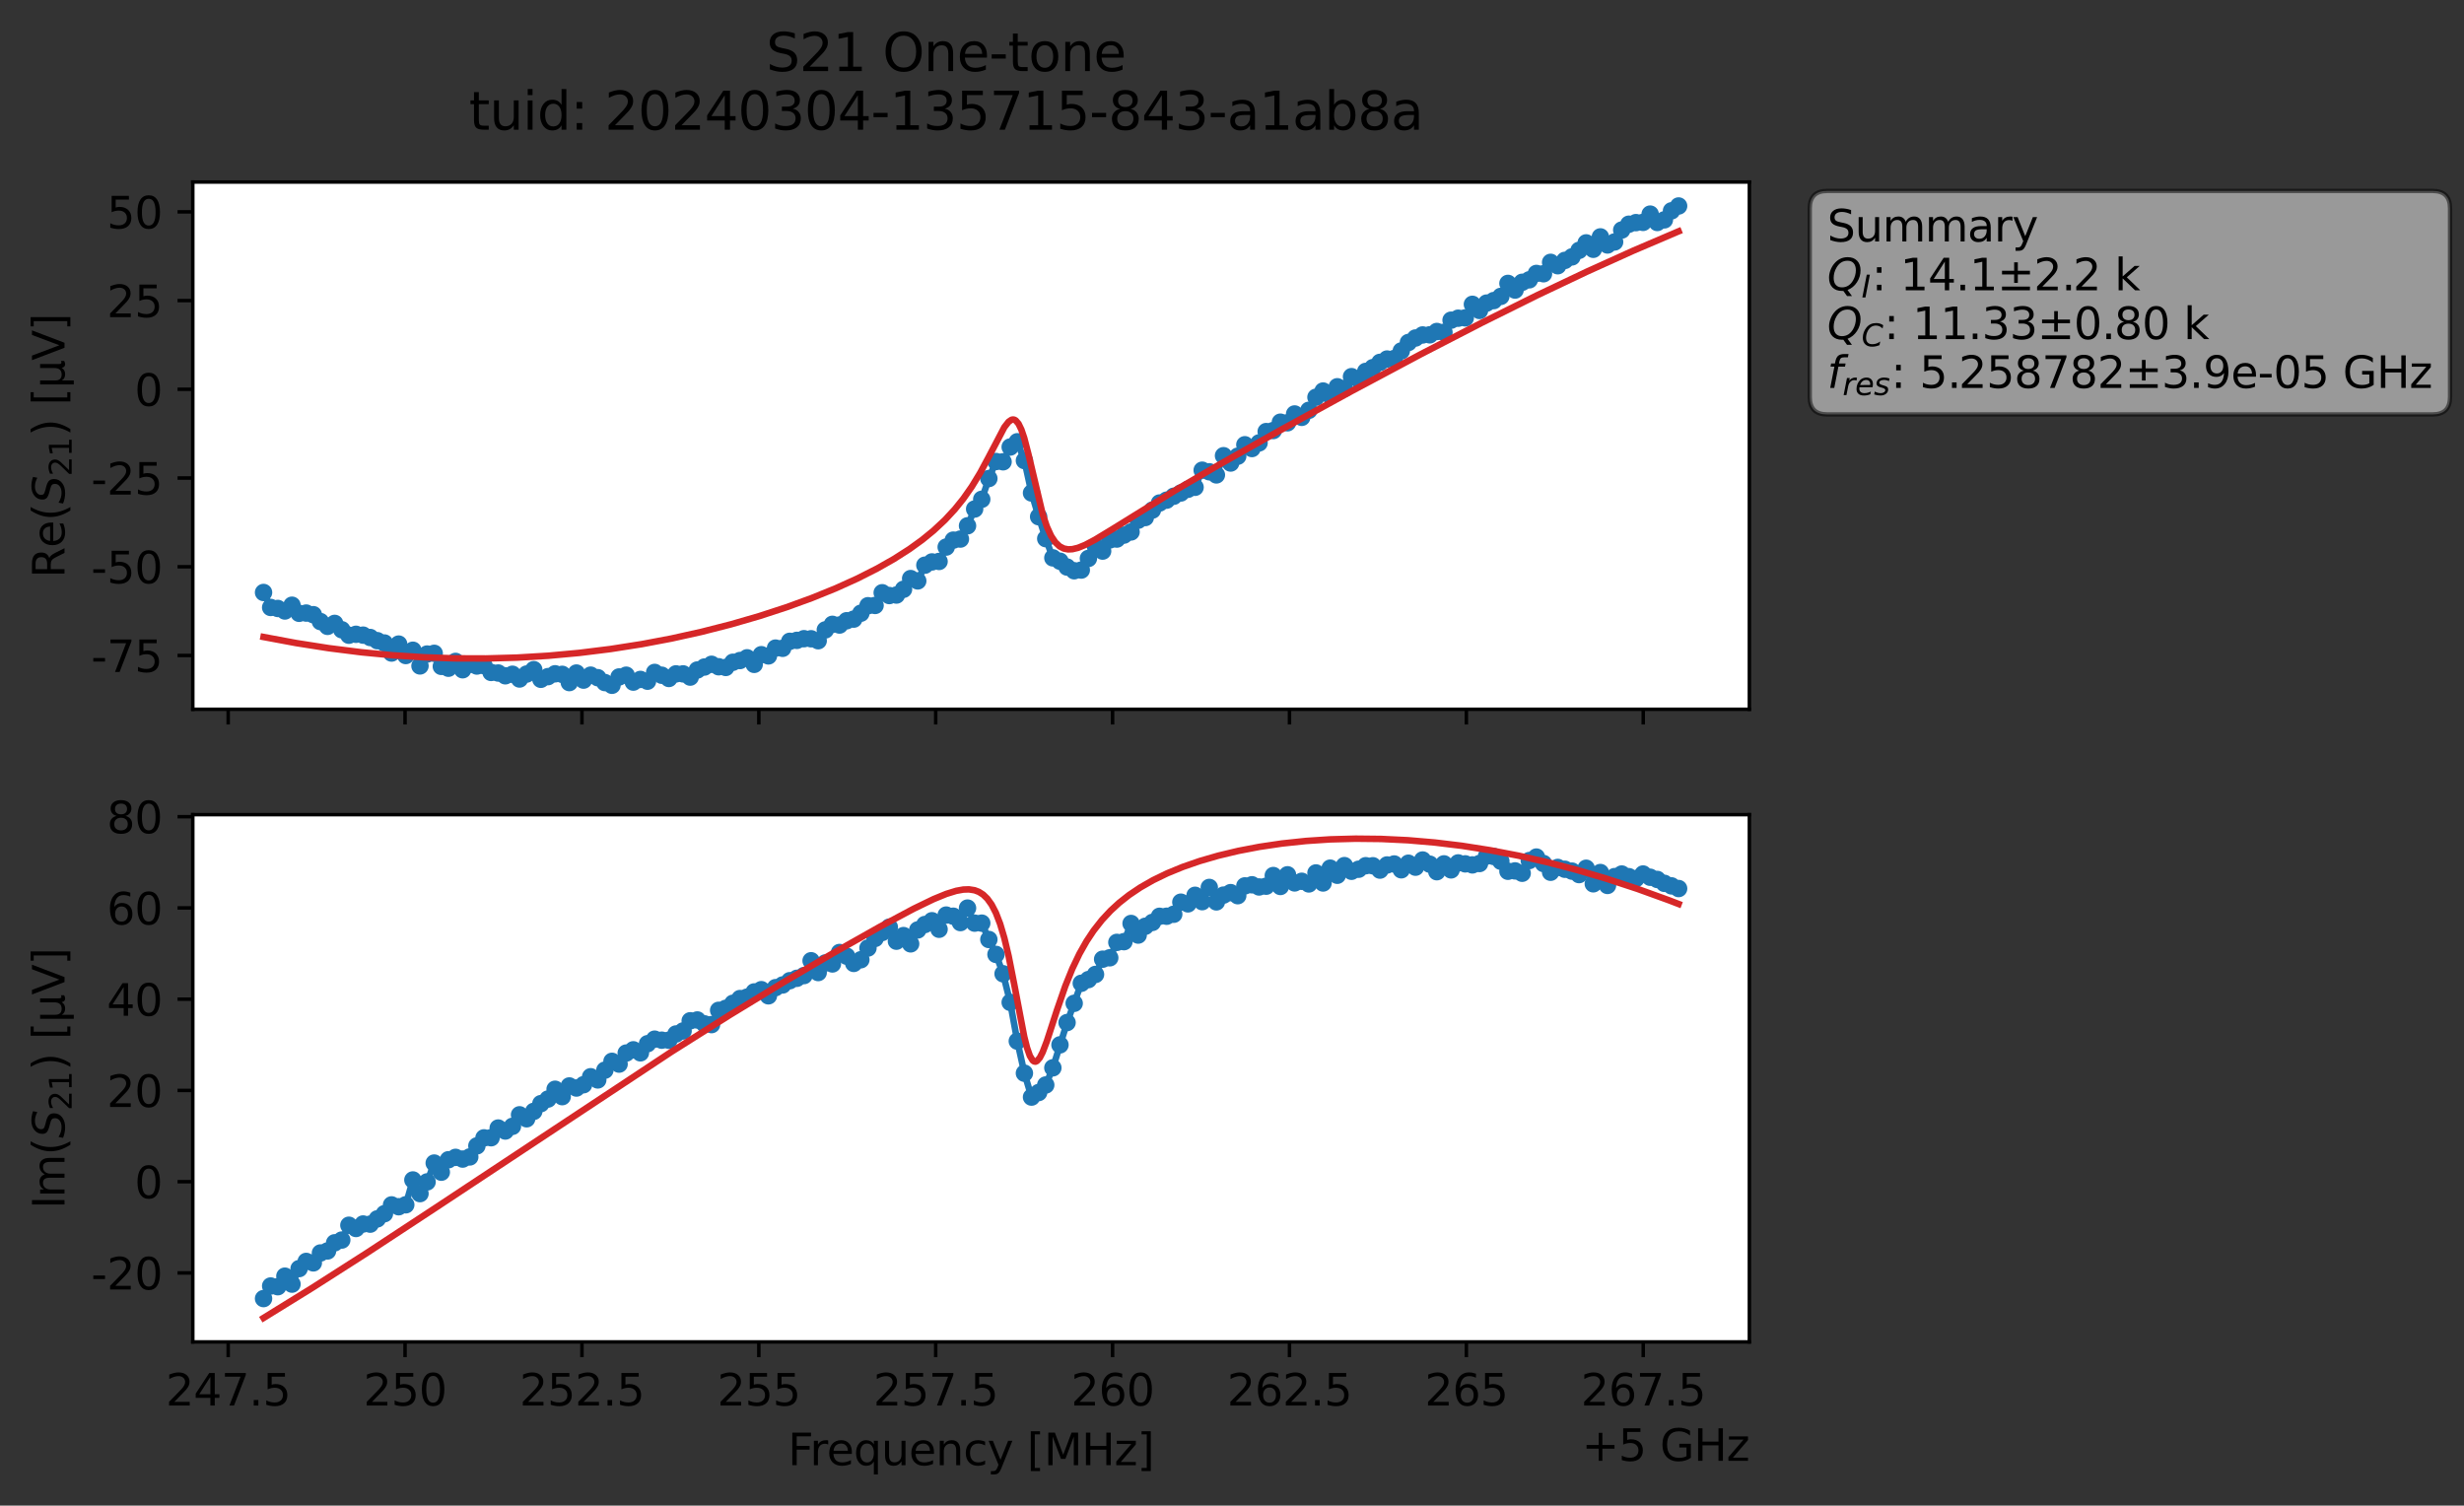<?xml version="1.0" encoding="utf-8" standalone="no"?>
<!DOCTYPE svg PUBLIC "-//W3C//DTD SVG 1.1//EN"
  "http://www.w3.org/Graphics/SVG/1.1/DTD/svg11.dtd">
<svg xmlns:xlink="http://www.w3.org/1999/xlink" width="565.309pt" height="345.428pt" viewBox="0 0 565.309 345.428" xmlns="http://www.w3.org/2000/svg" version="1.1">
 <rect x="0" y="0" width="565.309" height="345.428" fill="#333333" stroke="none"/>
 <defs>
  <style type="text/css">*{stroke-linejoin: round; stroke-linecap: butt}</style>
 </defs>
 <g id="figure_1">
  <g id="patch_1">
   <path d="M 0 345.428 
L 565.309 345.428 
L 565.309 -0 
L 0 -0 
L 0 345.428 
z
" style="fill: none; opacity: 0"/>
  </g>
  <g id="axes_1">
   <g id="patch_2">
    <path d="M 44.233 162.72 
L 401.353 162.72 
L 401.353 41.76 
L 44.233 41.76 
z
" style="fill: #ffffff"/>
   </g>
   <g id="matplotlib.axis_1">
    <g id="xtick_1">
     <g id="line2d_1">
      <defs>
       <path id="m25b9345ecc" d="M 0 0 
L 0 3.5 
" style="stroke: #000000; stroke-width: 0.8"/>
      </defs>
      <g>
       <use xlink:href="#m25b9345ecc" x="52.349" y="162.72" style="stroke: #000000; stroke-width: 0.8"/>
      </g>
     </g>
    </g>
    <g id="xtick_2">
     <g id="line2d_2">
      <g>
       <use xlink:href="#m25b9345ecc" x="92.931" y="162.72" style="stroke: #000000; stroke-width: 0.8"/>
      </g>
     </g>
    </g>
    <g id="xtick_3">
     <g id="line2d_3">
      <g>
       <use xlink:href="#m25b9345ecc" x="133.513" y="162.72" style="stroke: #000000; stroke-width: 0.8"/>
      </g>
     </g>
    </g>
    <g id="xtick_4">
     <g id="line2d_4">
      <g>
       <use xlink:href="#m25b9345ecc" x="174.095" y="162.72" style="stroke: #000000; stroke-width: 0.8"/>
      </g>
     </g>
    </g>
    <g id="xtick_5">
     <g id="line2d_5">
      <g>
       <use xlink:href="#m25b9345ecc" x="214.676" y="162.72" style="stroke: #000000; stroke-width: 0.8"/>
      </g>
     </g>
    </g>
    <g id="xtick_6">
     <g id="line2d_6">
      <g>
       <use xlink:href="#m25b9345ecc" x="255.258" y="162.72" style="stroke: #000000; stroke-width: 0.8"/>
      </g>
     </g>
    </g>
    <g id="xtick_7">
     <g id="line2d_7">
      <g>
       <use xlink:href="#m25b9345ecc" x="295.84" y="162.72" style="stroke: #000000; stroke-width: 0.8"/>
      </g>
     </g>
    </g>
    <g id="xtick_8">
     <g id="line2d_8">
      <g>
       <use xlink:href="#m25b9345ecc" x="336.422" y="162.72" style="stroke: #000000; stroke-width: 0.8"/>
      </g>
     </g>
    </g>
    <g id="xtick_9">
     <g id="line2d_9">
      <g>
       <use xlink:href="#m25b9345ecc" x="377.004" y="162.72" style="stroke: #000000; stroke-width: 0.8"/>
      </g>
     </g>
    </g>
   </g>
   <g id="matplotlib.axis_2">
    <g id="ytick_1">
     <g id="line2d_10">
      <defs>
       <path id="m7fa3524924" d="M 0 0 
L -3.5 0 
" style="stroke: #000000; stroke-width: 0.8"/>
      </defs>
      <g>
       <use xlink:href="#m7fa3524924" x="44.233" y="150.379" style="stroke: #000000; stroke-width: 0.8"/>
      </g>
     </g>
     <g id="text_1">
      <!-- -75 -->
      <g transform="translate(20.9 154.178) scale(0.1 -0.1)">
       <defs>
        <path id="DejaVuSans-2d" d="M 313 2009 
L 1997 2009 
L 1997 1497 
L 313 1497 
L 313 2009 
z
" transform="scale(0.016)"/>
        <path id="DejaVuSans-37" d="M 525 4666 
L 3525 4666 
L 3525 4397 
L 1831 0 
L 1172 0 
L 2766 4134 
L 525 4134 
L 525 4666 
z
" transform="scale(0.016)"/>
        <path id="DejaVuSans-35" d="M 691 4666 
L 3169 4666 
L 3169 4134 
L 1269 4134 
L 1269 2991 
Q 1406 3038 1543 3061 
Q 1681 3084 1819 3084 
Q 2600 3084 3056 2656 
Q 3513 2228 3513 1497 
Q 3513 744 3044 326 
Q 2575 -91 1722 -91 
Q 1428 -91 1123 -41 
Q 819 9 494 109 
L 494 744 
Q 775 591 1075 516 
Q 1375 441 1709 441 
Q 2250 441 2565 725 
Q 2881 1009 2881 1497 
Q 2881 1984 2565 2268 
Q 2250 2553 1709 2553 
Q 1456 2553 1204 2497 
Q 953 2441 691 2322 
L 691 4666 
z
" transform="scale(0.016)"/>
       </defs>
       <use xlink:href="#DejaVuSans-2d"/>
       <use xlink:href="#DejaVuSans-37" x="36.084"/>
       <use xlink:href="#DejaVuSans-35" x="99.707"/>
      </g>
     </g>
    </g>
    <g id="ytick_2">
     <g id="line2d_11">
      <g>
       <use xlink:href="#m7fa3524924" x="44.233" y="130.024" style="stroke: #000000; stroke-width: 0.8"/>
      </g>
     </g>
     <g id="text_2">
      <!-- -50 -->
      <g transform="translate(20.9 133.823) scale(0.1 -0.1)">
       <defs>
        <path id="DejaVuSans-30" d="M 2034 4250 
Q 1547 4250 1301 3770 
Q 1056 3291 1056 2328 
Q 1056 1369 1301 889 
Q 1547 409 2034 409 
Q 2525 409 2770 889 
Q 3016 1369 3016 2328 
Q 3016 3291 2770 3770 
Q 2525 4250 2034 4250 
z
M 2034 4750 
Q 2819 4750 3233 4129 
Q 3647 3509 3647 2328 
Q 3647 1150 3233 529 
Q 2819 -91 2034 -91 
Q 1250 -91 836 529 
Q 422 1150 422 2328 
Q 422 3509 836 4129 
Q 1250 4750 2034 4750 
z
" transform="scale(0.016)"/>
       </defs>
       <use xlink:href="#DejaVuSans-2d"/>
       <use xlink:href="#DejaVuSans-35" x="36.084"/>
       <use xlink:href="#DejaVuSans-30" x="99.707"/>
      </g>
     </g>
    </g>
    <g id="ytick_3">
     <g id="line2d_12">
      <g>
       <use xlink:href="#m7fa3524924" x="44.233" y="109.67" style="stroke: #000000; stroke-width: 0.8"/>
      </g>
     </g>
     <g id="text_3">
      <!-- -25 -->
      <g transform="translate(20.9 113.469) scale(0.1 -0.1)">
       <defs>
        <path id="DejaVuSans-32" d="M 1228 531 
L 3431 531 
L 3431 0 
L 469 0 
L 469 531 
Q 828 903 1448 1529 
Q 2069 2156 2228 2338 
Q 2531 2678 2651 2914 
Q 2772 3150 2772 3378 
Q 2772 3750 2511 3984 
Q 2250 4219 1831 4219 
Q 1534 4219 1204 4116 
Q 875 4013 500 3803 
L 500 4441 
Q 881 4594 1212 4672 
Q 1544 4750 1819 4750 
Q 2544 4750 2975 4387 
Q 3406 4025 3406 3419 
Q 3406 3131 3298 2873 
Q 3191 2616 2906 2266 
Q 2828 2175 2409 1742 
Q 1991 1309 1228 531 
z
" transform="scale(0.016)"/>
       </defs>
       <use xlink:href="#DejaVuSans-2d"/>
       <use xlink:href="#DejaVuSans-32" x="36.084"/>
       <use xlink:href="#DejaVuSans-35" x="99.707"/>
      </g>
     </g>
    </g>
    <g id="ytick_4">
     <g id="line2d_13">
      <g>
       <use xlink:href="#m7fa3524924" x="44.233" y="89.315" style="stroke: #000000; stroke-width: 0.8"/>
      </g>
     </g>
     <g id="text_4">
      <!-- 0 -->
      <g transform="translate(30.87 93.114) scale(0.1 -0.1)">
       <use xlink:href="#DejaVuSans-30"/>
      </g>
     </g>
    </g>
    <g id="ytick_5">
     <g id="line2d_14">
      <g>
       <use xlink:href="#m7fa3524924" x="44.233" y="68.96" style="stroke: #000000; stroke-width: 0.8"/>
      </g>
     </g>
     <g id="text_5">
      <!-- 25 -->
      <g transform="translate(24.508 72.76) scale(0.1 -0.1)">
       <use xlink:href="#DejaVuSans-32"/>
       <use xlink:href="#DejaVuSans-35" x="63.623"/>
      </g>
     </g>
    </g>
    <g id="ytick_6">
     <g id="line2d_15">
      <g>
       <use xlink:href="#m7fa3524924" x="44.233" y="48.606" style="stroke: #000000; stroke-width: 0.8"/>
      </g>
     </g>
     <g id="text_6">
      <!-- 50 -->
      <g transform="translate(24.508 52.405) scale(0.1 -0.1)">
       <use xlink:href="#DejaVuSans-35"/>
       <use xlink:href="#DejaVuSans-30" x="63.623"/>
      </g>
     </g>
    </g>
    <g id="text_7">
     <!-- Re$(S_{21})$ [μV] -->
     <g transform="translate(14.8 132.59) rotate(-90) scale(0.1 -0.1)">
      <defs>
       <path id="DejaVuSans-52" d="M 2841 2188 
Q 3044 2119 3236 1894 
Q 3428 1669 3622 1275 
L 4263 0 
L 3584 0 
L 2988 1197 
Q 2756 1666 2539 1819 
Q 2322 1972 1947 1972 
L 1259 1972 
L 1259 0 
L 628 0 
L 628 4666 
L 2053 4666 
Q 2853 4666 3247 4331 
Q 3641 3997 3641 3322 
Q 3641 2881 3436 2590 
Q 3231 2300 2841 2188 
z
M 1259 4147 
L 1259 2491 
L 2053 2491 
Q 2509 2491 2742 2702 
Q 2975 2913 2975 3322 
Q 2975 3731 2742 3939 
Q 2509 4147 2053 4147 
L 1259 4147 
z
" transform="scale(0.016)"/>
       <path id="DejaVuSans-65" d="M 3597 1894 
L 3597 1613 
L 953 1613 
Q 991 1019 1311 708 
Q 1631 397 2203 397 
Q 2534 397 2845 478 
Q 3156 559 3463 722 
L 3463 178 
Q 3153 47 2828 -22 
Q 2503 -91 2169 -91 
Q 1331 -91 842 396 
Q 353 884 353 1716 
Q 353 2575 817 3079 
Q 1281 3584 2069 3584 
Q 2775 3584 3186 3129 
Q 3597 2675 3597 1894 
z
M 3022 2063 
Q 3016 2534 2758 2815 
Q 2500 3097 2075 3097 
Q 1594 3097 1305 2825 
Q 1016 2553 972 2059 
L 3022 2063 
z
" transform="scale(0.016)"/>
       <path id="DejaVuSans-28" d="M 1984 4856 
Q 1566 4138 1362 3434 
Q 1159 2731 1159 2009 
Q 1159 1288 1364 580 
Q 1569 -128 1984 -844 
L 1484 -844 
Q 1016 -109 783 600 
Q 550 1309 550 2009 
Q 550 2706 781 3412 
Q 1013 4119 1484 4856 
L 1984 4856 
z
" transform="scale(0.016)"/>
       <path id="DejaVuSans-Oblique-53" d="M 3859 4513 
L 3738 3897 
Q 3422 4066 3111 4152 
Q 2800 4238 2509 4238 
Q 1944 4238 1609 3991 
Q 1275 3744 1275 3334 
Q 1275 3109 1398 2989 
Q 1522 2869 2034 2731 
L 2413 2638 
Q 3053 2472 3303 2217 
Q 3553 1963 3553 1503 
Q 3553 797 2998 353 
Q 2444 -91 1538 -91 
Q 1166 -91 791 -17 
Q 416 56 38 206 
L 166 856 
Q 513 641 861 531 
Q 1209 422 1556 422 
Q 2147 422 2503 684 
Q 2859 947 2859 1369 
Q 2859 1650 2717 1795 
Q 2575 1941 2106 2059 
L 1728 2156 
Q 1081 2325 845 2545 
Q 609 2766 609 3163 
Q 609 3859 1145 4304 
Q 1681 4750 2541 4750 
Q 2875 4750 3203 4690 
Q 3531 4631 3859 4513 
z
" transform="scale(0.016)"/>
       <path id="DejaVuSans-31" d="M 794 531 
L 1825 531 
L 1825 4091 
L 703 3866 
L 703 4441 
L 1819 4666 
L 2450 4666 
L 2450 531 
L 3481 531 
L 3481 0 
L 794 0 
L 794 531 
z
" transform="scale(0.016)"/>
       <path id="DejaVuSans-29" d="M 513 4856 
L 1013 4856 
Q 1481 4119 1714 3412 
Q 1947 2706 1947 2009 
Q 1947 1309 1714 600 
Q 1481 -109 1013 -844 
L 513 -844 
Q 928 -128 1133 580 
Q 1338 1288 1338 2009 
Q 1338 2731 1133 3434 
Q 928 4138 513 4856 
z
" transform="scale(0.016)"/>
       <path id="DejaVuSans-20" transform="scale(0.016)"/>
       <path id="DejaVuSans-5b" d="M 550 4863 
L 1875 4863 
L 1875 4416 
L 1125 4416 
L 1125 -397 
L 1875 -397 
L 1875 -844 
L 550 -844 
L 550 4863 
z
" transform="scale(0.016)"/>
       <path id="DejaVuSans-3bc" d="M 544 -1331 
L 544 3500 
L 1119 3500 
L 1119 1325 
Q 1119 872 1334 640 
Q 1550 409 1972 409 
Q 2434 409 2667 671 
Q 2900 934 2900 1459 
L 2900 3500 
L 3475 3500 
L 3475 806 
Q 3475 619 3529 530 
Q 3584 441 3700 441 
Q 3728 441 3778 458 
Q 3828 475 3916 513 
L 3916 50 
Q 3788 -22 3673 -56 
Q 3559 -91 3450 -91 
Q 3234 -91 3106 31 
Q 2978 153 2931 403 
Q 2775 156 2548 32 
Q 2322 -91 2016 -91 
Q 1697 -91 1473 31 
Q 1250 153 1119 397 
L 1119 -1331 
L 544 -1331 
z
" transform="scale(0.016)"/>
       <path id="DejaVuSans-56" d="M 1831 0 
L 50 4666 
L 709 4666 
L 2188 738 
L 3669 4666 
L 4325 4666 
L 2547 0 
L 1831 0 
z
" transform="scale(0.016)"/>
       <path id="DejaVuSans-5d" d="M 1947 4863 
L 1947 -844 
L 622 -844 
L 622 -397 
L 1369 -397 
L 1369 4416 
L 622 4416 
L 622 4863 
L 1947 4863 
z
" transform="scale(0.016)"/>
      </defs>
      <use xlink:href="#DejaVuSans-52" transform="translate(0 0.016)"/>
      <use xlink:href="#DejaVuSans-65" transform="translate(69.482 0.016)"/>
      <use xlink:href="#DejaVuSans-28" transform="translate(131.006 0.016)"/>
      <use xlink:href="#DejaVuSans-Oblique-53" transform="translate(170.02 0.016)"/>
      <use xlink:href="#DejaVuSans-32" transform="translate(233.496 -16.391) scale(0.7)"/>
      <use xlink:href="#DejaVuSans-31" transform="translate(278.032 -16.391) scale(0.7)"/>
      <use xlink:href="#DejaVuSans-29" transform="translate(325.303 0.016)"/>
      <use xlink:href="#DejaVuSans-20" transform="translate(364.316 0.016)"/>
      <use xlink:href="#DejaVuSans-5b" transform="translate(396.104 0.016)"/>
      <use xlink:href="#DejaVuSans-3bc" transform="translate(435.117 0.016)"/>
      <use xlink:href="#DejaVuSans-56" transform="translate(498.74 0.016)"/>
      <use xlink:href="#DejaVuSans-5d" transform="translate(567.148 0.016)"/>
     </g>
    </g>
   </g>
   <g id="line2d_16">
    <path d="M 60.466 135.931 
L 62.097 139.366 
L 63.728 139.598 
L 65.36 140.178 
L 66.991 138.854 
L 68.623 140.709 
L 70.254 140.654 
L 71.886 141.025 
L 73.517 142.607 
L 75.148 143.704 
L 76.78 143.025 
L 78.411 144.483 
L 80.043 145.738 
L 81.674 145.526 
L 83.306 145.718 
L 84.937 146.261 
L 86.568 146.989 
L 88.2 147.523 
L 89.831 149.824 
L 91.463 147.768 
L 93.094 150.397 
L 94.726 149.183 
L 96.357 152.782 
L 97.988 150.054 
L 99.62 149.891 
L 101.251 152.887 
L 102.883 153.309 
L 104.514 151.746 
L 106.146 153.66 
L 107.777 152.41 
L 109.408 152.804 
L 111.04 152.718 
L 112.671 154.275 
L 114.303 154.409 
L 115.934 155.045 
L 117.566 154.694 
L 119.197 155.781 
L 122.46 153.634 
L 124.091 155.851 
L 127.354 154.587 
L 128.986 154.712 
L 130.617 156.603 
L 132.248 154.414 
L 133.88 156.038 
L 135.511 154.899 
L 137.143 155.48 
L 138.774 156.599 
L 140.406 157.222 
L 142.037 155.311 
L 143.668 154.91 
L 145.3 156.494 
L 146.931 155.881 
L 148.563 156.286 
L 150.194 154.273 
L 153.457 155.659 
L 155.088 154.605 
L 156.72 154.605 
L 158.351 155.346 
L 159.983 153.717 
L 163.246 152.407 
L 164.877 152.971 
L 166.508 153.13 
L 168.14 151.94 
L 169.771 151.544 
L 171.403 150.92 
L 173.034 152.425 
L 174.666 150.204 
L 176.297 150.482 
L 177.928 148.69 
L 179.56 148.741 
L 181.191 147.136 
L 182.823 146.916 
L 184.454 146.534 
L 186.086 146.551 
L 187.717 147 
L 189.349 144.517 
L 190.98 143.24 
L 192.611 143.4 
L 194.243 142.416 
L 195.874 142.041 
L 197.506 140.686 
L 199.137 138.971 
L 200.769 138.905 
L 202.4 135.992 
L 204.031 136.635 
L 205.663 136.517 
L 207.294 135.198 
L 208.926 132.738 
L 210.557 133.278 
L 212.189 129.673 
L 213.82 128.921 
L 215.451 128.809 
L 217.083 125.512 
L 218.714 123.919 
L 220.346 123.675 
L 221.977 120.635 
L 223.609 116.783 
L 225.24 114.555 
L 226.871 109.788 
L 228.503 105.888 
L 230.134 105.947 
L 231.766 102.558 
L 233.397 101.353 
L 235.029 105.668 
L 236.66 113.103 
L 238.291 118.547 
L 239.923 123.581 
L 241.554 127.99 
L 243.186 128.76 
L 244.817 130.1 
L 246.449 130.948 
L 248.08 130.788 
L 251.343 125.411 
L 252.974 126.438 
L 254.606 123.88 
L 256.237 123.675 
L 257.869 122.765 
L 259.5 122.041 
L 261.131 119.357 
L 262.763 118.736 
L 266.026 115.404 
L 267.657 114.749 
L 269.289 113.852 
L 272.551 112.257 
L 274.183 111.797 
L 275.814 107.878 
L 277.446 108.24 
L 279.077 108.955 
L 280.709 104.55 
L 282.34 106.23 
L 283.971 104.667 
L 285.603 102.039 
L 287.234 102.907 
L 288.866 101.613 
L 290.497 99.015 
L 292.129 98.779 
L 293.76 96.859 
L 295.391 97 
L 297.023 94.974 
L 298.654 95.751 
L 300.286 94.136 
L 301.917 91.142 
L 303.549 89.715 
L 305.18 90.73 
L 306.811 88.734 
L 308.443 89.14 
L 310.074 86.412 
L 311.706 87.034 
L 313.337 85.212 
L 314.969 84.345 
L 316.6 83.139 
L 318.231 82.374 
L 319.863 82.256 
L 321.494 80.515 
L 323.126 78.58 
L 324.757 77.547 
L 326.389 76.849 
L 328.02 76.817 
L 329.651 76.052 
L 331.283 76.238 
L 332.914 73.459 
L 334.546 73.007 
L 336.177 72.927 
L 337.809 69.82 
L 339.44 71.227 
L 341.071 69.535 
L 342.703 68.963 
L 344.334 67.995 
L 345.966 65.021 
L 347.597 66.548 
L 349.229 64.767 
L 350.86 64.195 
L 352.491 62.736 
L 354.123 62.805 
L 355.754 60.19 
L 357.386 60.964 
L 359.017 59.744 
L 360.649 58.937 
L 362.28 57.438 
L 363.911 55.724 
L 365.543 57.194 
L 367.174 54.348 
L 368.806 56.202 
L 370.437 55.508 
L 372.069 52.776 
L 373.7 51.441 
L 375.332 51.076 
L 376.963 51.019 
L 378.594 49.124 
L 380.226 51.045 
L 381.857 50.439 
L 383.489 48.37 
L 385.12 47.258 
L 385.12 47.258 
" clip-path="url(#pa3f342ec53)" style="fill: none; stroke: #1f77b4; stroke-width: 1.5; stroke-linecap: square"/>
    <defs>
     <path id="m2c6cee4f29" d="M 0 1.5 
C 0.398 1.5 0.779 1.342 1.061 1.061 
C 1.342 0.779 1.5 0.398 1.5 0 
C 1.5 -0.398 1.342 -0.779 1.061 -1.061 
C 0.779 -1.342 0.398 -1.5 0 -1.5 
C -0.398 -1.5 -0.779 -1.342 -1.061 -1.061 
C -1.342 -0.779 -1.5 -0.398 -1.5 0 
C -1.5 0.398 -1.342 0.779 -1.061 1.061 
C -0.779 1.342 -0.398 1.5 0 1.5 
z
" style="stroke: #1f77b4"/>
    </defs>
    <g clip-path="url(#pa3f342ec53)">
     <use xlink:href="#m2c6cee4f29" x="60.466" y="135.931" style="fill: #1f77b4; stroke: #1f77b4"/>
     <use xlink:href="#m2c6cee4f29" x="62.097" y="139.366" style="fill: #1f77b4; stroke: #1f77b4"/>
     <use xlink:href="#m2c6cee4f29" x="63.728" y="139.598" style="fill: #1f77b4; stroke: #1f77b4"/>
     <use xlink:href="#m2c6cee4f29" x="65.36" y="140.178" style="fill: #1f77b4; stroke: #1f77b4"/>
     <use xlink:href="#m2c6cee4f29" x="66.991" y="138.854" style="fill: #1f77b4; stroke: #1f77b4"/>
     <use xlink:href="#m2c6cee4f29" x="68.623" y="140.709" style="fill: #1f77b4; stroke: #1f77b4"/>
     <use xlink:href="#m2c6cee4f29" x="70.254" y="140.654" style="fill: #1f77b4; stroke: #1f77b4"/>
     <use xlink:href="#m2c6cee4f29" x="71.886" y="141.025" style="fill: #1f77b4; stroke: #1f77b4"/>
     <use xlink:href="#m2c6cee4f29" x="73.517" y="142.607" style="fill: #1f77b4; stroke: #1f77b4"/>
     <use xlink:href="#m2c6cee4f29" x="75.148" y="143.704" style="fill: #1f77b4; stroke: #1f77b4"/>
     <use xlink:href="#m2c6cee4f29" x="76.78" y="143.025" style="fill: #1f77b4; stroke: #1f77b4"/>
     <use xlink:href="#m2c6cee4f29" x="78.411" y="144.483" style="fill: #1f77b4; stroke: #1f77b4"/>
     <use xlink:href="#m2c6cee4f29" x="80.043" y="145.738" style="fill: #1f77b4; stroke: #1f77b4"/>
     <use xlink:href="#m2c6cee4f29" x="81.674" y="145.526" style="fill: #1f77b4; stroke: #1f77b4"/>
     <use xlink:href="#m2c6cee4f29" x="83.306" y="145.718" style="fill: #1f77b4; stroke: #1f77b4"/>
     <use xlink:href="#m2c6cee4f29" x="84.937" y="146.261" style="fill: #1f77b4; stroke: #1f77b4"/>
     <use xlink:href="#m2c6cee4f29" x="86.568" y="146.989" style="fill: #1f77b4; stroke: #1f77b4"/>
     <use xlink:href="#m2c6cee4f29" x="88.2" y="147.523" style="fill: #1f77b4; stroke: #1f77b4"/>
     <use xlink:href="#m2c6cee4f29" x="89.831" y="149.824" style="fill: #1f77b4; stroke: #1f77b4"/>
     <use xlink:href="#m2c6cee4f29" x="91.463" y="147.768" style="fill: #1f77b4; stroke: #1f77b4"/>
     <use xlink:href="#m2c6cee4f29" x="93.094" y="150.397" style="fill: #1f77b4; stroke: #1f77b4"/>
     <use xlink:href="#m2c6cee4f29" x="94.726" y="149.183" style="fill: #1f77b4; stroke: #1f77b4"/>
     <use xlink:href="#m2c6cee4f29" x="96.357" y="152.782" style="fill: #1f77b4; stroke: #1f77b4"/>
     <use xlink:href="#m2c6cee4f29" x="97.988" y="150.054" style="fill: #1f77b4; stroke: #1f77b4"/>
     <use xlink:href="#m2c6cee4f29" x="99.62" y="149.891" style="fill: #1f77b4; stroke: #1f77b4"/>
     <use xlink:href="#m2c6cee4f29" x="101.251" y="152.887" style="fill: #1f77b4; stroke: #1f77b4"/>
     <use xlink:href="#m2c6cee4f29" x="102.883" y="153.309" style="fill: #1f77b4; stroke: #1f77b4"/>
     <use xlink:href="#m2c6cee4f29" x="104.514" y="151.746" style="fill: #1f77b4; stroke: #1f77b4"/>
     <use xlink:href="#m2c6cee4f29" x="106.146" y="153.66" style="fill: #1f77b4; stroke: #1f77b4"/>
     <use xlink:href="#m2c6cee4f29" x="107.777" y="152.41" style="fill: #1f77b4; stroke: #1f77b4"/>
     <use xlink:href="#m2c6cee4f29" x="109.408" y="152.804" style="fill: #1f77b4; stroke: #1f77b4"/>
     <use xlink:href="#m2c6cee4f29" x="111.04" y="152.718" style="fill: #1f77b4; stroke: #1f77b4"/>
     <use xlink:href="#m2c6cee4f29" x="112.671" y="154.275" style="fill: #1f77b4; stroke: #1f77b4"/>
     <use xlink:href="#m2c6cee4f29" x="114.303" y="154.409" style="fill: #1f77b4; stroke: #1f77b4"/>
     <use xlink:href="#m2c6cee4f29" x="115.934" y="155.045" style="fill: #1f77b4; stroke: #1f77b4"/>
     <use xlink:href="#m2c6cee4f29" x="117.566" y="154.694" style="fill: #1f77b4; stroke: #1f77b4"/>
     <use xlink:href="#m2c6cee4f29" x="119.197" y="155.781" style="fill: #1f77b4; stroke: #1f77b4"/>
     <use xlink:href="#m2c6cee4f29" x="120.828" y="154.642" style="fill: #1f77b4; stroke: #1f77b4"/>
     <use xlink:href="#m2c6cee4f29" x="122.46" y="153.634" style="fill: #1f77b4; stroke: #1f77b4"/>
     <use xlink:href="#m2c6cee4f29" x="124.091" y="155.851" style="fill: #1f77b4; stroke: #1f77b4"/>
     <use xlink:href="#m2c6cee4f29" x="125.723" y="155.237" style="fill: #1f77b4; stroke: #1f77b4"/>
     <use xlink:href="#m2c6cee4f29" x="127.354" y="154.587" style="fill: #1f77b4; stroke: #1f77b4"/>
     <use xlink:href="#m2c6cee4f29" x="128.986" y="154.712" style="fill: #1f77b4; stroke: #1f77b4"/>
     <use xlink:href="#m2c6cee4f29" x="130.617" y="156.603" style="fill: #1f77b4; stroke: #1f77b4"/>
     <use xlink:href="#m2c6cee4f29" x="132.248" y="154.414" style="fill: #1f77b4; stroke: #1f77b4"/>
     <use xlink:href="#m2c6cee4f29" x="133.88" y="156.038" style="fill: #1f77b4; stroke: #1f77b4"/>
     <use xlink:href="#m2c6cee4f29" x="135.511" y="154.899" style="fill: #1f77b4; stroke: #1f77b4"/>
     <use xlink:href="#m2c6cee4f29" x="137.143" y="155.48" style="fill: #1f77b4; stroke: #1f77b4"/>
     <use xlink:href="#m2c6cee4f29" x="138.774" y="156.599" style="fill: #1f77b4; stroke: #1f77b4"/>
     <use xlink:href="#m2c6cee4f29" x="140.406" y="157.222" style="fill: #1f77b4; stroke: #1f77b4"/>
     <use xlink:href="#m2c6cee4f29" x="142.037" y="155.311" style="fill: #1f77b4; stroke: #1f77b4"/>
     <use xlink:href="#m2c6cee4f29" x="143.668" y="154.91" style="fill: #1f77b4; stroke: #1f77b4"/>
     <use xlink:href="#m2c6cee4f29" x="145.3" y="156.494" style="fill: #1f77b4; stroke: #1f77b4"/>
     <use xlink:href="#m2c6cee4f29" x="146.931" y="155.881" style="fill: #1f77b4; stroke: #1f77b4"/>
     <use xlink:href="#m2c6cee4f29" x="148.563" y="156.286" style="fill: #1f77b4; stroke: #1f77b4"/>
     <use xlink:href="#m2c6cee4f29" x="150.194" y="154.273" style="fill: #1f77b4; stroke: #1f77b4"/>
     <use xlink:href="#m2c6cee4f29" x="151.826" y="154.919" style="fill: #1f77b4; stroke: #1f77b4"/>
     <use xlink:href="#m2c6cee4f29" x="153.457" y="155.659" style="fill: #1f77b4; stroke: #1f77b4"/>
     <use xlink:href="#m2c6cee4f29" x="155.088" y="154.605" style="fill: #1f77b4; stroke: #1f77b4"/>
     <use xlink:href="#m2c6cee4f29" x="156.72" y="154.605" style="fill: #1f77b4; stroke: #1f77b4"/>
     <use xlink:href="#m2c6cee4f29" x="158.351" y="155.346" style="fill: #1f77b4; stroke: #1f77b4"/>
     <use xlink:href="#m2c6cee4f29" x="159.983" y="153.717" style="fill: #1f77b4; stroke: #1f77b4"/>
     <use xlink:href="#m2c6cee4f29" x="161.614" y="153.036" style="fill: #1f77b4; stroke: #1f77b4"/>
     <use xlink:href="#m2c6cee4f29" x="163.246" y="152.407" style="fill: #1f77b4; stroke: #1f77b4"/>
     <use xlink:href="#m2c6cee4f29" x="164.877" y="152.971" style="fill: #1f77b4; stroke: #1f77b4"/>
     <use xlink:href="#m2c6cee4f29" x="166.508" y="153.13" style="fill: #1f77b4; stroke: #1f77b4"/>
     <use xlink:href="#m2c6cee4f29" x="168.14" y="151.94" style="fill: #1f77b4; stroke: #1f77b4"/>
     <use xlink:href="#m2c6cee4f29" x="169.771" y="151.544" style="fill: #1f77b4; stroke: #1f77b4"/>
     <use xlink:href="#m2c6cee4f29" x="171.403" y="150.92" style="fill: #1f77b4; stroke: #1f77b4"/>
     <use xlink:href="#m2c6cee4f29" x="173.034" y="152.425" style="fill: #1f77b4; stroke: #1f77b4"/>
     <use xlink:href="#m2c6cee4f29" x="174.666" y="150.204" style="fill: #1f77b4; stroke: #1f77b4"/>
     <use xlink:href="#m2c6cee4f29" x="176.297" y="150.482" style="fill: #1f77b4; stroke: #1f77b4"/>
     <use xlink:href="#m2c6cee4f29" x="177.928" y="148.69" style="fill: #1f77b4; stroke: #1f77b4"/>
     <use xlink:href="#m2c6cee4f29" x="179.56" y="148.741" style="fill: #1f77b4; stroke: #1f77b4"/>
     <use xlink:href="#m2c6cee4f29" x="181.191" y="147.136" style="fill: #1f77b4; stroke: #1f77b4"/>
     <use xlink:href="#m2c6cee4f29" x="182.823" y="146.916" style="fill: #1f77b4; stroke: #1f77b4"/>
     <use xlink:href="#m2c6cee4f29" x="184.454" y="146.534" style="fill: #1f77b4; stroke: #1f77b4"/>
     <use xlink:href="#m2c6cee4f29" x="186.086" y="146.551" style="fill: #1f77b4; stroke: #1f77b4"/>
     <use xlink:href="#m2c6cee4f29" x="187.717" y="147" style="fill: #1f77b4; stroke: #1f77b4"/>
     <use xlink:href="#m2c6cee4f29" x="189.349" y="144.517" style="fill: #1f77b4; stroke: #1f77b4"/>
     <use xlink:href="#m2c6cee4f29" x="190.98" y="143.24" style="fill: #1f77b4; stroke: #1f77b4"/>
     <use xlink:href="#m2c6cee4f29" x="192.611" y="143.4" style="fill: #1f77b4; stroke: #1f77b4"/>
     <use xlink:href="#m2c6cee4f29" x="194.243" y="142.416" style="fill: #1f77b4; stroke: #1f77b4"/>
     <use xlink:href="#m2c6cee4f29" x="195.874" y="142.041" style="fill: #1f77b4; stroke: #1f77b4"/>
     <use xlink:href="#m2c6cee4f29" x="197.506" y="140.686" style="fill: #1f77b4; stroke: #1f77b4"/>
     <use xlink:href="#m2c6cee4f29" x="199.137" y="138.971" style="fill: #1f77b4; stroke: #1f77b4"/>
     <use xlink:href="#m2c6cee4f29" x="200.769" y="138.905" style="fill: #1f77b4; stroke: #1f77b4"/>
     <use xlink:href="#m2c6cee4f29" x="202.4" y="135.992" style="fill: #1f77b4; stroke: #1f77b4"/>
     <use xlink:href="#m2c6cee4f29" x="204.031" y="136.635" style="fill: #1f77b4; stroke: #1f77b4"/>
     <use xlink:href="#m2c6cee4f29" x="205.663" y="136.517" style="fill: #1f77b4; stroke: #1f77b4"/>
     <use xlink:href="#m2c6cee4f29" x="207.294" y="135.198" style="fill: #1f77b4; stroke: #1f77b4"/>
     <use xlink:href="#m2c6cee4f29" x="208.926" y="132.738" style="fill: #1f77b4; stroke: #1f77b4"/>
     <use xlink:href="#m2c6cee4f29" x="210.557" y="133.278" style="fill: #1f77b4; stroke: #1f77b4"/>
     <use xlink:href="#m2c6cee4f29" x="212.189" y="129.673" style="fill: #1f77b4; stroke: #1f77b4"/>
     <use xlink:href="#m2c6cee4f29" x="213.82" y="128.921" style="fill: #1f77b4; stroke: #1f77b4"/>
     <use xlink:href="#m2c6cee4f29" x="215.451" y="128.809" style="fill: #1f77b4; stroke: #1f77b4"/>
     <use xlink:href="#m2c6cee4f29" x="217.083" y="125.512" style="fill: #1f77b4; stroke: #1f77b4"/>
     <use xlink:href="#m2c6cee4f29" x="218.714" y="123.919" style="fill: #1f77b4; stroke: #1f77b4"/>
     <use xlink:href="#m2c6cee4f29" x="220.346" y="123.675" style="fill: #1f77b4; stroke: #1f77b4"/>
     <use xlink:href="#m2c6cee4f29" x="221.977" y="120.635" style="fill: #1f77b4; stroke: #1f77b4"/>
     <use xlink:href="#m2c6cee4f29" x="223.609" y="116.783" style="fill: #1f77b4; stroke: #1f77b4"/>
     <use xlink:href="#m2c6cee4f29" x="225.24" y="114.555" style="fill: #1f77b4; stroke: #1f77b4"/>
     <use xlink:href="#m2c6cee4f29" x="226.871" y="109.788" style="fill: #1f77b4; stroke: #1f77b4"/>
     <use xlink:href="#m2c6cee4f29" x="228.503" y="105.888" style="fill: #1f77b4; stroke: #1f77b4"/>
     <use xlink:href="#m2c6cee4f29" x="230.134" y="105.947" style="fill: #1f77b4; stroke: #1f77b4"/>
     <use xlink:href="#m2c6cee4f29" x="231.766" y="102.558" style="fill: #1f77b4; stroke: #1f77b4"/>
     <use xlink:href="#m2c6cee4f29" x="233.397" y="101.353" style="fill: #1f77b4; stroke: #1f77b4"/>
     <use xlink:href="#m2c6cee4f29" x="235.029" y="105.668" style="fill: #1f77b4; stroke: #1f77b4"/>
     <use xlink:href="#m2c6cee4f29" x="236.66" y="113.103" style="fill: #1f77b4; stroke: #1f77b4"/>
     <use xlink:href="#m2c6cee4f29" x="238.291" y="118.547" style="fill: #1f77b4; stroke: #1f77b4"/>
     <use xlink:href="#m2c6cee4f29" x="239.923" y="123.581" style="fill: #1f77b4; stroke: #1f77b4"/>
     <use xlink:href="#m2c6cee4f29" x="241.554" y="127.99" style="fill: #1f77b4; stroke: #1f77b4"/>
     <use xlink:href="#m2c6cee4f29" x="243.186" y="128.76" style="fill: #1f77b4; stroke: #1f77b4"/>
     <use xlink:href="#m2c6cee4f29" x="244.817" y="130.1" style="fill: #1f77b4; stroke: #1f77b4"/>
     <use xlink:href="#m2c6cee4f29" x="246.449" y="130.948" style="fill: #1f77b4; stroke: #1f77b4"/>
     <use xlink:href="#m2c6cee4f29" x="248.08" y="130.788" style="fill: #1f77b4; stroke: #1f77b4"/>
     <use xlink:href="#m2c6cee4f29" x="249.711" y="128.122" style="fill: #1f77b4; stroke: #1f77b4"/>
     <use xlink:href="#m2c6cee4f29" x="251.343" y="125.411" style="fill: #1f77b4; stroke: #1f77b4"/>
     <use xlink:href="#m2c6cee4f29" x="252.974" y="126.438" style="fill: #1f77b4; stroke: #1f77b4"/>
     <use xlink:href="#m2c6cee4f29" x="254.606" y="123.88" style="fill: #1f77b4; stroke: #1f77b4"/>
     <use xlink:href="#m2c6cee4f29" x="256.237" y="123.675" style="fill: #1f77b4; stroke: #1f77b4"/>
     <use xlink:href="#m2c6cee4f29" x="257.869" y="122.765" style="fill: #1f77b4; stroke: #1f77b4"/>
     <use xlink:href="#m2c6cee4f29" x="259.5" y="122.041" style="fill: #1f77b4; stroke: #1f77b4"/>
     <use xlink:href="#m2c6cee4f29" x="261.131" y="119.357" style="fill: #1f77b4; stroke: #1f77b4"/>
     <use xlink:href="#m2c6cee4f29" x="262.763" y="118.736" style="fill: #1f77b4; stroke: #1f77b4"/>
     <use xlink:href="#m2c6cee4f29" x="264.394" y="117.027" style="fill: #1f77b4; stroke: #1f77b4"/>
     <use xlink:href="#m2c6cee4f29" x="266.026" y="115.404" style="fill: #1f77b4; stroke: #1f77b4"/>
     <use xlink:href="#m2c6cee4f29" x="267.657" y="114.749" style="fill: #1f77b4; stroke: #1f77b4"/>
     <use xlink:href="#m2c6cee4f29" x="269.289" y="113.852" style="fill: #1f77b4; stroke: #1f77b4"/>
     <use xlink:href="#m2c6cee4f29" x="270.92" y="113.103" style="fill: #1f77b4; stroke: #1f77b4"/>
     <use xlink:href="#m2c6cee4f29" x="272.551" y="112.257" style="fill: #1f77b4; stroke: #1f77b4"/>
     <use xlink:href="#m2c6cee4f29" x="274.183" y="111.797" style="fill: #1f77b4; stroke: #1f77b4"/>
     <use xlink:href="#m2c6cee4f29" x="275.814" y="107.878" style="fill: #1f77b4; stroke: #1f77b4"/>
     <use xlink:href="#m2c6cee4f29" x="277.446" y="108.24" style="fill: #1f77b4; stroke: #1f77b4"/>
     <use xlink:href="#m2c6cee4f29" x="279.077" y="108.955" style="fill: #1f77b4; stroke: #1f77b4"/>
     <use xlink:href="#m2c6cee4f29" x="280.709" y="104.55" style="fill: #1f77b4; stroke: #1f77b4"/>
     <use xlink:href="#m2c6cee4f29" x="282.34" y="106.23" style="fill: #1f77b4; stroke: #1f77b4"/>
     <use xlink:href="#m2c6cee4f29" x="283.971" y="104.667" style="fill: #1f77b4; stroke: #1f77b4"/>
     <use xlink:href="#m2c6cee4f29" x="285.603" y="102.039" style="fill: #1f77b4; stroke: #1f77b4"/>
     <use xlink:href="#m2c6cee4f29" x="287.234" y="102.907" style="fill: #1f77b4; stroke: #1f77b4"/>
     <use xlink:href="#m2c6cee4f29" x="288.866" y="101.613" style="fill: #1f77b4; stroke: #1f77b4"/>
     <use xlink:href="#m2c6cee4f29" x="290.497" y="99.015" style="fill: #1f77b4; stroke: #1f77b4"/>
     <use xlink:href="#m2c6cee4f29" x="292.129" y="98.779" style="fill: #1f77b4; stroke: #1f77b4"/>
     <use xlink:href="#m2c6cee4f29" x="293.76" y="96.859" style="fill: #1f77b4; stroke: #1f77b4"/>
     <use xlink:href="#m2c6cee4f29" x="295.391" y="97" style="fill: #1f77b4; stroke: #1f77b4"/>
     <use xlink:href="#m2c6cee4f29" x="297.023" y="94.974" style="fill: #1f77b4; stroke: #1f77b4"/>
     <use xlink:href="#m2c6cee4f29" x="298.654" y="95.751" style="fill: #1f77b4; stroke: #1f77b4"/>
     <use xlink:href="#m2c6cee4f29" x="300.286" y="94.136" style="fill: #1f77b4; stroke: #1f77b4"/>
     <use xlink:href="#m2c6cee4f29" x="301.917" y="91.142" style="fill: #1f77b4; stroke: #1f77b4"/>
     <use xlink:href="#m2c6cee4f29" x="303.549" y="89.715" style="fill: #1f77b4; stroke: #1f77b4"/>
     <use xlink:href="#m2c6cee4f29" x="305.18" y="90.73" style="fill: #1f77b4; stroke: #1f77b4"/>
     <use xlink:href="#m2c6cee4f29" x="306.811" y="88.734" style="fill: #1f77b4; stroke: #1f77b4"/>
     <use xlink:href="#m2c6cee4f29" x="308.443" y="89.14" style="fill: #1f77b4; stroke: #1f77b4"/>
     <use xlink:href="#m2c6cee4f29" x="310.074" y="86.412" style="fill: #1f77b4; stroke: #1f77b4"/>
     <use xlink:href="#m2c6cee4f29" x="311.706" y="87.034" style="fill: #1f77b4; stroke: #1f77b4"/>
     <use xlink:href="#m2c6cee4f29" x="313.337" y="85.212" style="fill: #1f77b4; stroke: #1f77b4"/>
     <use xlink:href="#m2c6cee4f29" x="314.969" y="84.345" style="fill: #1f77b4; stroke: #1f77b4"/>
     <use xlink:href="#m2c6cee4f29" x="316.6" y="83.139" style="fill: #1f77b4; stroke: #1f77b4"/>
     <use xlink:href="#m2c6cee4f29" x="318.231" y="82.374" style="fill: #1f77b4; stroke: #1f77b4"/>
     <use xlink:href="#m2c6cee4f29" x="319.863" y="82.256" style="fill: #1f77b4; stroke: #1f77b4"/>
     <use xlink:href="#m2c6cee4f29" x="321.494" y="80.515" style="fill: #1f77b4; stroke: #1f77b4"/>
     <use xlink:href="#m2c6cee4f29" x="323.126" y="78.58" style="fill: #1f77b4; stroke: #1f77b4"/>
     <use xlink:href="#m2c6cee4f29" x="324.757" y="77.547" style="fill: #1f77b4; stroke: #1f77b4"/>
     <use xlink:href="#m2c6cee4f29" x="326.389" y="76.849" style="fill: #1f77b4; stroke: #1f77b4"/>
     <use xlink:href="#m2c6cee4f29" x="328.02" y="76.817" style="fill: #1f77b4; stroke: #1f77b4"/>
     <use xlink:href="#m2c6cee4f29" x="329.651" y="76.052" style="fill: #1f77b4; stroke: #1f77b4"/>
     <use xlink:href="#m2c6cee4f29" x="331.283" y="76.238" style="fill: #1f77b4; stroke: #1f77b4"/>
     <use xlink:href="#m2c6cee4f29" x="332.914" y="73.459" style="fill: #1f77b4; stroke: #1f77b4"/>
     <use xlink:href="#m2c6cee4f29" x="334.546" y="73.007" style="fill: #1f77b4; stroke: #1f77b4"/>
     <use xlink:href="#m2c6cee4f29" x="336.177" y="72.927" style="fill: #1f77b4; stroke: #1f77b4"/>
     <use xlink:href="#m2c6cee4f29" x="337.809" y="69.82" style="fill: #1f77b4; stroke: #1f77b4"/>
     <use xlink:href="#m2c6cee4f29" x="339.44" y="71.227" style="fill: #1f77b4; stroke: #1f77b4"/>
     <use xlink:href="#m2c6cee4f29" x="341.071" y="69.535" style="fill: #1f77b4; stroke: #1f77b4"/>
     <use xlink:href="#m2c6cee4f29" x="342.703" y="68.963" style="fill: #1f77b4; stroke: #1f77b4"/>
     <use xlink:href="#m2c6cee4f29" x="344.334" y="67.995" style="fill: #1f77b4; stroke: #1f77b4"/>
     <use xlink:href="#m2c6cee4f29" x="345.966" y="65.021" style="fill: #1f77b4; stroke: #1f77b4"/>
     <use xlink:href="#m2c6cee4f29" x="347.597" y="66.548" style="fill: #1f77b4; stroke: #1f77b4"/>
     <use xlink:href="#m2c6cee4f29" x="349.229" y="64.767" style="fill: #1f77b4; stroke: #1f77b4"/>
     <use xlink:href="#m2c6cee4f29" x="350.86" y="64.195" style="fill: #1f77b4; stroke: #1f77b4"/>
     <use xlink:href="#m2c6cee4f29" x="352.491" y="62.736" style="fill: #1f77b4; stroke: #1f77b4"/>
     <use xlink:href="#m2c6cee4f29" x="354.123" y="62.805" style="fill: #1f77b4; stroke: #1f77b4"/>
     <use xlink:href="#m2c6cee4f29" x="355.754" y="60.19" style="fill: #1f77b4; stroke: #1f77b4"/>
     <use xlink:href="#m2c6cee4f29" x="357.386" y="60.964" style="fill: #1f77b4; stroke: #1f77b4"/>
     <use xlink:href="#m2c6cee4f29" x="359.017" y="59.744" style="fill: #1f77b4; stroke: #1f77b4"/>
     <use xlink:href="#m2c6cee4f29" x="360.649" y="58.937" style="fill: #1f77b4; stroke: #1f77b4"/>
     <use xlink:href="#m2c6cee4f29" x="362.28" y="57.438" style="fill: #1f77b4; stroke: #1f77b4"/>
     <use xlink:href="#m2c6cee4f29" x="363.911" y="55.724" style="fill: #1f77b4; stroke: #1f77b4"/>
     <use xlink:href="#m2c6cee4f29" x="365.543" y="57.194" style="fill: #1f77b4; stroke: #1f77b4"/>
     <use xlink:href="#m2c6cee4f29" x="367.174" y="54.348" style="fill: #1f77b4; stroke: #1f77b4"/>
     <use xlink:href="#m2c6cee4f29" x="368.806" y="56.202" style="fill: #1f77b4; stroke: #1f77b4"/>
     <use xlink:href="#m2c6cee4f29" x="370.437" y="55.508" style="fill: #1f77b4; stroke: #1f77b4"/>
     <use xlink:href="#m2c6cee4f29" x="372.069" y="52.776" style="fill: #1f77b4; stroke: #1f77b4"/>
     <use xlink:href="#m2c6cee4f29" x="373.7" y="51.441" style="fill: #1f77b4; stroke: #1f77b4"/>
     <use xlink:href="#m2c6cee4f29" x="375.332" y="51.076" style="fill: #1f77b4; stroke: #1f77b4"/>
     <use xlink:href="#m2c6cee4f29" x="376.963" y="51.019" style="fill: #1f77b4; stroke: #1f77b4"/>
     <use xlink:href="#m2c6cee4f29" x="378.594" y="49.124" style="fill: #1f77b4; stroke: #1f77b4"/>
     <use xlink:href="#m2c6cee4f29" x="380.226" y="51.045" style="fill: #1f77b4; stroke: #1f77b4"/>
     <use xlink:href="#m2c6cee4f29" x="381.857" y="50.439" style="fill: #1f77b4; stroke: #1f77b4"/>
     <use xlink:href="#m2c6cee4f29" x="383.489" y="48.37" style="fill: #1f77b4; stroke: #1f77b4"/>
     <use xlink:href="#m2c6cee4f29" x="385.12" y="47.258" style="fill: #1f77b4; stroke: #1f77b4"/>
    </g>
   </g>
   <g id="line2d_17">
    <path d="M 60.466 146.142 
L 67.94 147.535 
L 75.415 148.706 
L 82.889 149.648 
L 90.039 150.332 
L 97.188 150.799 
L 104.338 151.046 
L 111.487 151.07 
L 118.637 150.871 
L 125.786 150.444 
L 132.936 149.789 
L 140.086 148.903 
L 147.235 147.783 
L 154.06 146.493 
L 160.884 144.98 
L 167.709 143.237 
L 174.208 141.352 
L 180.383 139.339 
L 186.233 137.209 
L 191.757 134.966 
L 196.632 132.762 
L 201.182 130.463 
L 205.081 128.254 
L 208.656 125.97 
L 211.581 123.857 
L 214.181 121.734 
L 216.781 119.306 
L 219.056 116.852 
L 221.005 114.434 
L 222.955 111.654 
L 224.905 108.45 
L 226.855 104.814 
L 230.43 98.006 
L 231.405 96.761 
L 232.055 96.315 
L 232.38 96.244 
L 232.705 96.289 
L 233.03 96.462 
L 233.68 97.223 
L 234.33 98.567 
L 234.98 100.479 
L 235.954 104.219 
L 239.204 117.924 
L 240.179 120.824 
L 241.154 122.962 
L 242.129 124.428 
L 243.104 125.351 
L 244.079 125.853 
L 245.054 126.041 
L 246.029 125.996 
L 247.329 125.683 
L 248.954 125.024 
L 251.229 123.823 
L 255.128 121.458 
L 269.427 112.617 
L 279.827 106.539 
L 293.476 98.841 
L 310.05 89.753 
L 325.974 81.265 
L 339.948 74.056 
L 352.622 67.764 
L 363.996 62.362 
L 374.721 57.515 
L 384.795 53.211 
L 385.12 53.076 
L 385.12 53.076 
" clip-path="url(#pa3f342ec53)" style="fill: none; stroke: #d62728; stroke-width: 1.5; stroke-linecap: square"/>
   </g>
   <g id="patch_3">
    <path d="M 44.233 162.72 
L 44.233 41.76 
" style="fill: none; stroke: #000000; stroke-width: 0.8; stroke-linejoin: miter; stroke-linecap: square"/>
   </g>
   <g id="patch_4">
    <path d="M 401.353 162.72 
L 401.353 41.76 
" style="fill: none; stroke: #000000; stroke-width: 0.8; stroke-linejoin: miter; stroke-linecap: square"/>
   </g>
   <g id="patch_5">
    <path d="M 44.233 162.72 
L 401.353 162.72 
" style="fill: none; stroke: #000000; stroke-width: 0.8; stroke-linejoin: miter; stroke-linecap: square"/>
   </g>
   <g id="patch_6">
    <path d="M 44.233 41.76 
L 401.353 41.76 
" style="fill: none; stroke: #000000; stroke-width: 0.8; stroke-linejoin: miter; stroke-linecap: square"/>
   </g>
   <g id="text_8">
    <g id="patch_7">
     <path d="M 419.209 95.08 
L 558.109 95.08 
Q 562.109 95.08 562.109 91.08 
L 562.109 47.808 
Q 562.109 43.808 558.109 43.808 
L 419.209 43.808 
Q 415.209 43.808 415.209 47.808 
L 415.209 91.08 
Q 415.209 95.08 419.209 95.08 
z
" style="fill: #ffffff; opacity: 0.5; stroke: #000000; stroke-linejoin: miter"/>
    </g>
    <!-- Summary -->
    <g transform="translate(419.209 55.406) scale(0.1 -0.1)">
     <defs>
      <path id="DejaVuSans-53" d="M 3425 4513 
L 3425 3897 
Q 3066 4069 2747 4153 
Q 2428 4238 2131 4238 
Q 1616 4238 1336 4038 
Q 1056 3838 1056 3469 
Q 1056 3159 1242 3001 
Q 1428 2844 1947 2747 
L 2328 2669 
Q 3034 2534 3370 2195 
Q 3706 1856 3706 1288 
Q 3706 609 3251 259 
Q 2797 -91 1919 -91 
Q 1588 -91 1214 -16 
Q 841 59 441 206 
L 441 856 
Q 825 641 1194 531 
Q 1563 422 1919 422 
Q 2459 422 2753 634 
Q 3047 847 3047 1241 
Q 3047 1584 2836 1778 
Q 2625 1972 2144 2069 
L 1759 2144 
Q 1053 2284 737 2584 
Q 422 2884 422 3419 
Q 422 4038 858 4394 
Q 1294 4750 2059 4750 
Q 2388 4750 2728 4690 
Q 3069 4631 3425 4513 
z
" transform="scale(0.016)"/>
      <path id="DejaVuSans-75" d="M 544 1381 
L 544 3500 
L 1119 3500 
L 1119 1403 
Q 1119 906 1312 657 
Q 1506 409 1894 409 
Q 2359 409 2629 706 
Q 2900 1003 2900 1516 
L 2900 3500 
L 3475 3500 
L 3475 0 
L 2900 0 
L 2900 538 
Q 2691 219 2414 64 
Q 2138 -91 1772 -91 
Q 1169 -91 856 284 
Q 544 659 544 1381 
z
M 1991 3584 
L 1991 3584 
z
" transform="scale(0.016)"/>
      <path id="DejaVuSans-6d" d="M 3328 2828 
Q 3544 3216 3844 3400 
Q 4144 3584 4550 3584 
Q 5097 3584 5394 3201 
Q 5691 2819 5691 2113 
L 5691 0 
L 5113 0 
L 5113 2094 
Q 5113 2597 4934 2840 
Q 4756 3084 4391 3084 
Q 3944 3084 3684 2787 
Q 3425 2491 3425 1978 
L 3425 0 
L 2847 0 
L 2847 2094 
Q 2847 2600 2669 2842 
Q 2491 3084 2119 3084 
Q 1678 3084 1418 2786 
Q 1159 2488 1159 1978 
L 1159 0 
L 581 0 
L 581 3500 
L 1159 3500 
L 1159 2956 
Q 1356 3278 1631 3431 
Q 1906 3584 2284 3584 
Q 2666 3584 2933 3390 
Q 3200 3197 3328 2828 
z
" transform="scale(0.016)"/>
      <path id="DejaVuSans-61" d="M 2194 1759 
Q 1497 1759 1228 1600 
Q 959 1441 959 1056 
Q 959 750 1161 570 
Q 1363 391 1709 391 
Q 2188 391 2477 730 
Q 2766 1069 2766 1631 
L 2766 1759 
L 2194 1759 
z
M 3341 1997 
L 3341 0 
L 2766 0 
L 2766 531 
Q 2569 213 2275 61 
Q 1981 -91 1556 -91 
Q 1019 -91 701 211 
Q 384 513 384 1019 
Q 384 1609 779 1909 
Q 1175 2209 1959 2209 
L 2766 2209 
L 2766 2266 
Q 2766 2663 2505 2880 
Q 2244 3097 1772 3097 
Q 1472 3097 1187 3025 
Q 903 2953 641 2809 
L 641 3341 
Q 956 3463 1253 3523 
Q 1550 3584 1831 3584 
Q 2591 3584 2966 3190 
Q 3341 2797 3341 1997 
z
" transform="scale(0.016)"/>
      <path id="DejaVuSans-72" d="M 2631 2963 
Q 2534 3019 2420 3045 
Q 2306 3072 2169 3072 
Q 1681 3072 1420 2755 
Q 1159 2438 1159 1844 
L 1159 0 
L 581 0 
L 581 3500 
L 1159 3500 
L 1159 2956 
Q 1341 3275 1631 3429 
Q 1922 3584 2338 3584 
Q 2397 3584 2469 3576 
Q 2541 3569 2628 3553 
L 2631 2963 
z
" transform="scale(0.016)"/>
      <path id="DejaVuSans-79" d="M 2059 -325 
Q 1816 -950 1584 -1140 
Q 1353 -1331 966 -1331 
L 506 -1331 
L 506 -850 
L 844 -850 
Q 1081 -850 1212 -737 
Q 1344 -625 1503 -206 
L 1606 56 
L 191 3500 
L 800 3500 
L 1894 763 
L 2988 3500 
L 3597 3500 
L 2059 -325 
z
" transform="scale(0.016)"/>
     </defs>
     <use xlink:href="#DejaVuSans-53"/>
     <use xlink:href="#DejaVuSans-75" x="63.477"/>
     <use xlink:href="#DejaVuSans-6d" x="126.855"/>
     <use xlink:href="#DejaVuSans-6d" x="224.268"/>
     <use xlink:href="#DejaVuSans-61" x="321.68"/>
     <use xlink:href="#DejaVuSans-72" x="382.959"/>
     <use xlink:href="#DejaVuSans-79" x="424.072"/>
    </g>
    <!-- $Q_I$: 14.1$\pm$2.2 k -->
    <g transform="translate(419.209 66.604) scale(0.1 -0.1)">
     <defs>
      <path id="DejaVuSans-Oblique-51" d="M 2309 -84 
Q 2275 -88 2237 -89 
Q 2200 -91 2125 -91 
Q 1250 -91 756 411 
Q 263 913 263 1797 
Q 263 2319 452 2844 
Q 641 3369 978 3788 
Q 1369 4269 1858 4509 
Q 2347 4750 2938 4750 
Q 3794 4750 4287 4245 
Q 4781 3741 4781 2869 
Q 4781 1928 4265 1147 
Q 3750 366 2919 44 
L 3553 -825 
L 2847 -825 
L 2309 -84 
z
M 2919 4238 
Q 2400 4238 2003 3986 
Q 1606 3734 1313 3219 
Q 1125 2891 1026 2522 
Q 928 2153 928 1778 
Q 928 1128 1239 775 
Q 1550 422 2119 422 
Q 2631 422 3032 676 
Q 3434 931 3719 1434 
Q 3909 1772 4009 2142 
Q 4109 2513 4109 2881 
Q 4109 3528 3796 3883 
Q 3484 4238 2919 4238 
z
" transform="scale(0.016)"/>
      <path id="DejaVuSans-Oblique-49" d="M 1081 4666 
L 1716 4666 
L 806 0 
L 172 0 
L 1081 4666 
z
" transform="scale(0.016)"/>
      <path id="DejaVuSans-3a" d="M 750 794 
L 1409 794 
L 1409 0 
L 750 0 
L 750 794 
z
M 750 3309 
L 1409 3309 
L 1409 2516 
L 750 2516 
L 750 3309 
z
" transform="scale(0.016)"/>
      <path id="DejaVuSans-34" d="M 2419 4116 
L 825 1625 
L 2419 1625 
L 2419 4116 
z
M 2253 4666 
L 3047 4666 
L 3047 1625 
L 3713 1625 
L 3713 1100 
L 3047 1100 
L 3047 0 
L 2419 0 
L 2419 1100 
L 313 1100 
L 313 1709 
L 2253 4666 
z
" transform="scale(0.016)"/>
      <path id="DejaVuSans-2e" d="M 684 794 
L 1344 794 
L 1344 0 
L 684 0 
L 684 794 
z
" transform="scale(0.016)"/>
      <path id="DejaVuSans-b1" d="M 2944 4013 
L 2944 2803 
L 4684 2803 
L 4684 2272 
L 2944 2272 
L 2944 1063 
L 2419 1063 
L 2419 2272 
L 678 2272 
L 678 2803 
L 2419 2803 
L 2419 4013 
L 2944 4013 
z
M 678 531 
L 4684 531 
L 4684 0 
L 678 0 
L 678 531 
z
" transform="scale(0.016)"/>
      <path id="DejaVuSans-6b" d="M 581 4863 
L 1159 4863 
L 1159 1991 
L 2875 3500 
L 3609 3500 
L 1753 1863 
L 3688 0 
L 2938 0 
L 1159 1709 
L 1159 0 
L 581 0 
L 581 4863 
z
" transform="scale(0.016)"/>
     </defs>
     <use xlink:href="#DejaVuSans-Oblique-51" transform="translate(0 0.016)"/>
     <use xlink:href="#DejaVuSans-Oblique-49" transform="translate(78.711 -16.391) scale(0.7)"/>
     <use xlink:href="#DejaVuSans-3a" transform="translate(102.09 0.016)"/>
     <use xlink:href="#DejaVuSans-20" transform="translate(135.781 0.016)"/>
     <use xlink:href="#DejaVuSans-31" transform="translate(167.568 0.016)"/>
     <use xlink:href="#DejaVuSans-34" transform="translate(231.191 0.016)"/>
     <use xlink:href="#DejaVuSans-2e" transform="translate(294.814 0.016)"/>
     <use xlink:href="#DejaVuSans-31" transform="translate(326.602 0.016)"/>
     <use xlink:href="#DejaVuSans-b1" transform="translate(390.225 0.016)"/>
     <use xlink:href="#DejaVuSans-32" transform="translate(474.014 0.016)"/>
     <use xlink:href="#DejaVuSans-2e" transform="translate(537.637 0.016)"/>
     <use xlink:href="#DejaVuSans-32" transform="translate(563.924 0.016)"/>
     <use xlink:href="#DejaVuSans-20" transform="translate(627.547 0.016)"/>
     <use xlink:href="#DejaVuSans-6b" transform="translate(659.334 0.016)"/>
    </g>
    <!-- $Q_C$: 11.33$\pm$0.80 k -->
    <g transform="translate(419.209 77.802) scale(0.1 -0.1)">
     <defs>
      <path id="DejaVuSans-Oblique-43" d="M 4447 4306 
L 4319 3641 
Q 4019 3944 3683 4091 
Q 3347 4238 2956 4238 
Q 2422 4238 2017 3981 
Q 1613 3725 1319 3200 
Q 1131 2863 1032 2486 
Q 934 2109 934 1728 
Q 934 1091 1264 756 
Q 1594 422 2222 422 
Q 2656 422 3056 561 
Q 3456 700 3834 978 
L 3688 231 
Q 3316 72 2936 -9 
Q 2556 -91 2175 -91 
Q 1278 -91 773 396 
Q 269 884 269 1753 
Q 269 2309 461 2846 
Q 653 3384 1013 3828 
Q 1394 4300 1883 4525 
Q 2372 4750 3022 4750 
Q 3422 4750 3780 4639 
Q 4138 4528 4447 4306 
z
" transform="scale(0.016)"/>
      <path id="DejaVuSans-33" d="M 2597 2516 
Q 3050 2419 3304 2112 
Q 3559 1806 3559 1356 
Q 3559 666 3084 287 
Q 2609 -91 1734 -91 
Q 1441 -91 1130 -33 
Q 819 25 488 141 
L 488 750 
Q 750 597 1062 519 
Q 1375 441 1716 441 
Q 2309 441 2620 675 
Q 2931 909 2931 1356 
Q 2931 1769 2642 2001 
Q 2353 2234 1838 2234 
L 1294 2234 
L 1294 2753 
L 1863 2753 
Q 2328 2753 2575 2939 
Q 2822 3125 2822 3475 
Q 2822 3834 2567 4026 
Q 2313 4219 1838 4219 
Q 1578 4219 1281 4162 
Q 984 4106 628 3988 
L 628 4550 
Q 988 4650 1302 4700 
Q 1616 4750 1894 4750 
Q 2613 4750 3031 4423 
Q 3450 4097 3450 3541 
Q 3450 3153 3228 2886 
Q 3006 2619 2597 2516 
z
" transform="scale(0.016)"/>
      <path id="DejaVuSans-38" d="M 2034 2216 
Q 1584 2216 1326 1975 
Q 1069 1734 1069 1313 
Q 1069 891 1326 650 
Q 1584 409 2034 409 
Q 2484 409 2743 651 
Q 3003 894 3003 1313 
Q 3003 1734 2745 1975 
Q 2488 2216 2034 2216 
z
M 1403 2484 
Q 997 2584 770 2862 
Q 544 3141 544 3541 
Q 544 4100 942 4425 
Q 1341 4750 2034 4750 
Q 2731 4750 3128 4425 
Q 3525 4100 3525 3541 
Q 3525 3141 3298 2862 
Q 3072 2584 2669 2484 
Q 3125 2378 3379 2068 
Q 3634 1759 3634 1313 
Q 3634 634 3220 271 
Q 2806 -91 2034 -91 
Q 1263 -91 848 271 
Q 434 634 434 1313 
Q 434 1759 690 2068 
Q 947 2378 1403 2484 
z
M 1172 3481 
Q 1172 3119 1398 2916 
Q 1625 2713 2034 2713 
Q 2441 2713 2670 2916 
Q 2900 3119 2900 3481 
Q 2900 3844 2670 4047 
Q 2441 4250 2034 4250 
Q 1625 4250 1398 4047 
Q 1172 3844 1172 3481 
z
" transform="scale(0.016)"/>
     </defs>
     <use xlink:href="#DejaVuSans-Oblique-51" transform="translate(0 0.016)"/>
     <use xlink:href="#DejaVuSans-Oblique-43" transform="translate(78.711 -16.391) scale(0.7)"/>
     <use xlink:href="#DejaVuSans-3a" transform="translate(130.322 0.016)"/>
     <use xlink:href="#DejaVuSans-20" transform="translate(164.014 0.016)"/>
     <use xlink:href="#DejaVuSans-31" transform="translate(195.801 0.016)"/>
     <use xlink:href="#DejaVuSans-31" transform="translate(259.424 0.016)"/>
     <use xlink:href="#DejaVuSans-2e" transform="translate(323.047 0.016)"/>
     <use xlink:href="#DejaVuSans-33" transform="translate(354.834 0.016)"/>
     <use xlink:href="#DejaVuSans-33" transform="translate(418.457 0.016)"/>
     <use xlink:href="#DejaVuSans-b1" transform="translate(482.08 0.016)"/>
     <use xlink:href="#DejaVuSans-30" transform="translate(565.869 0.016)"/>
     <use xlink:href="#DejaVuSans-2e" transform="translate(629.492 0.016)"/>
     <use xlink:href="#DejaVuSans-38" transform="translate(658.654 0.016)"/>
     <use xlink:href="#DejaVuSans-30" transform="translate(722.277 0.016)"/>
     <use xlink:href="#DejaVuSans-20" transform="translate(785.9 0.016)"/>
     <use xlink:href="#DejaVuSans-6b" transform="translate(817.688 0.016)"/>
    </g>
    <!-- $f_{res}$: 5.258782$\pm$3.9e-05 GHz -->
    <g transform="translate(419.209 89) scale(0.1 -0.1)">
     <defs>
      <path id="DejaVuSans-Oblique-66" d="M 3059 4863 
L 2969 4384 
L 2419 4384 
Q 2106 4384 1964 4261 
Q 1822 4138 1753 3809 
L 1691 3500 
L 2638 3500 
L 2553 3053 
L 1606 3053 
L 1013 0 
L 434 0 
L 1031 3053 
L 481 3053 
L 563 3500 
L 1113 3500 
L 1159 3744 
Q 1278 4363 1576 4613 
Q 1875 4863 2516 4863 
L 3059 4863 
z
" transform="scale(0.016)"/>
      <path id="DejaVuSans-Oblique-72" d="M 2853 2969 
Q 2766 3016 2653 3041 
Q 2541 3066 2413 3066 
Q 1953 3066 1609 2717 
Q 1266 2369 1153 1784 
L 800 0 
L 225 0 
L 909 3500 
L 1484 3500 
L 1375 2956 
Q 1603 3259 1920 3421 
Q 2238 3584 2597 3584 
Q 2691 3584 2781 3573 
Q 2872 3563 2963 3538 
L 2853 2969 
z
" transform="scale(0.016)"/>
      <path id="DejaVuSans-Oblique-65" d="M 3078 2063 
Q 3088 2113 3092 2166 
Q 3097 2219 3097 2272 
Q 3097 2653 2873 2875 
Q 2650 3097 2266 3097 
Q 1838 3097 1509 2826 
Q 1181 2556 1013 2059 
L 3078 2063 
z
M 3578 1613 
L 903 1613 
Q 884 1494 878 1425 
Q 872 1356 872 1306 
Q 872 872 1139 634 
Q 1406 397 1894 397 
Q 2269 397 2603 481 
Q 2938 566 3225 728 
L 3116 159 
Q 2806 34 2476 -28 
Q 2147 -91 1806 -91 
Q 1078 -91 686 257 
Q 294 606 294 1247 
Q 294 1794 489 2264 
Q 684 2734 1063 3103 
Q 1306 3334 1642 3459 
Q 1978 3584 2356 3584 
Q 2950 3584 3301 3228 
Q 3653 2872 3653 2272 
Q 3653 2128 3634 1964 
Q 3616 1800 3578 1613 
z
" transform="scale(0.016)"/>
      <path id="DejaVuSans-Oblique-73" d="M 3200 3397 
L 3091 2853 
Q 2863 2978 2609 3040 
Q 2356 3103 2088 3103 
Q 1634 3103 1373 2948 
Q 1113 2794 1113 2528 
Q 1113 2219 1719 2053 
Q 1766 2041 1788 2034 
L 1972 1978 
Q 2547 1819 2739 1644 
Q 2931 1469 2931 1166 
Q 2931 609 2489 259 
Q 2047 -91 1331 -91 
Q 1053 -91 747 -37 
Q 441 16 72 128 
L 184 722 
Q 500 559 806 475 
Q 1113 391 1394 391 
Q 1816 391 2080 572 
Q 2344 753 2344 1031 
Q 2344 1331 1650 1516 
L 1591 1531 
L 1394 1581 
Q 956 1697 753 1886 
Q 550 2075 550 2369 
Q 550 2928 970 3256 
Q 1391 3584 2113 3584 
Q 2397 3584 2667 3537 
Q 2938 3491 3200 3397 
z
" transform="scale(0.016)"/>
      <path id="DejaVuSans-39" d="M 703 97 
L 703 672 
Q 941 559 1184 500 
Q 1428 441 1663 441 
Q 2288 441 2617 861 
Q 2947 1281 2994 2138 
Q 2813 1869 2534 1725 
Q 2256 1581 1919 1581 
Q 1219 1581 811 2004 
Q 403 2428 403 3163 
Q 403 3881 828 4315 
Q 1253 4750 1959 4750 
Q 2769 4750 3195 4129 
Q 3622 3509 3622 2328 
Q 3622 1225 3098 567 
Q 2575 -91 1691 -91 
Q 1453 -91 1209 -44 
Q 966 3 703 97 
z
M 1959 2075 
Q 2384 2075 2632 2365 
Q 2881 2656 2881 3163 
Q 2881 3666 2632 3958 
Q 2384 4250 1959 4250 
Q 1534 4250 1286 3958 
Q 1038 3666 1038 3163 
Q 1038 2656 1286 2365 
Q 1534 2075 1959 2075 
z
" transform="scale(0.016)"/>
      <path id="DejaVuSans-47" d="M 3809 666 
L 3809 1919 
L 2778 1919 
L 2778 2438 
L 4434 2438 
L 4434 434 
Q 4069 175 3628 42 
Q 3188 -91 2688 -91 
Q 1594 -91 976 548 
Q 359 1188 359 2328 
Q 359 3472 976 4111 
Q 1594 4750 2688 4750 
Q 3144 4750 3555 4637 
Q 3966 4525 4313 4306 
L 4313 3634 
Q 3963 3931 3569 4081 
Q 3175 4231 2741 4231 
Q 1884 4231 1454 3753 
Q 1025 3275 1025 2328 
Q 1025 1384 1454 906 
Q 1884 428 2741 428 
Q 3075 428 3337 486 
Q 3600 544 3809 666 
z
" transform="scale(0.016)"/>
      <path id="DejaVuSans-48" d="M 628 4666 
L 1259 4666 
L 1259 2753 
L 3553 2753 
L 3553 4666 
L 4184 4666 
L 4184 0 
L 3553 0 
L 3553 2222 
L 1259 2222 
L 1259 0 
L 628 0 
L 628 4666 
z
" transform="scale(0.016)"/>
      <path id="DejaVuSans-7a" d="M 353 3500 
L 3084 3500 
L 3084 2975 
L 922 459 
L 3084 459 
L 3084 0 
L 275 0 
L 275 525 
L 2438 3041 
L 353 3041 
L 353 3500 
z
" transform="scale(0.016)"/>
     </defs>
     <use xlink:href="#DejaVuSans-Oblique-66" transform="translate(0 0.016)"/>
     <use xlink:href="#DejaVuSans-Oblique-72" transform="translate(35.205 -16.391) scale(0.7)"/>
     <use xlink:href="#DejaVuSans-Oblique-65" transform="translate(63.984 -16.391) scale(0.7)"/>
     <use xlink:href="#DejaVuSans-Oblique-73" transform="translate(107.051 -16.391) scale(0.7)"/>
     <use xlink:href="#DejaVuSans-3a" transform="translate(146.255 0.016)"/>
     <use xlink:href="#DejaVuSans-20" transform="translate(179.946 0.016)"/>
     <use xlink:href="#DejaVuSans-35" transform="translate(211.733 0.016)"/>
     <use xlink:href="#DejaVuSans-2e" transform="translate(275.356 0.016)"/>
     <use xlink:href="#DejaVuSans-32" transform="translate(301.644 0.016)"/>
     <use xlink:href="#DejaVuSans-35" transform="translate(365.267 0.016)"/>
     <use xlink:href="#DejaVuSans-38" transform="translate(428.89 0.016)"/>
     <use xlink:href="#DejaVuSans-37" transform="translate(492.513 0.016)"/>
     <use xlink:href="#DejaVuSans-38" transform="translate(556.136 0.016)"/>
     <use xlink:href="#DejaVuSans-32" transform="translate(619.759 0.016)"/>
     <use xlink:href="#DejaVuSans-b1" transform="translate(683.382 0.016)"/>
     <use xlink:href="#DejaVuSans-33" transform="translate(767.171 0.016)"/>
     <use xlink:href="#DejaVuSans-2e" transform="translate(830.794 0.016)"/>
     <use xlink:href="#DejaVuSans-39" transform="translate(862.581 0.016)"/>
     <use xlink:href="#DejaVuSans-65" transform="translate(926.204 0.016)"/>
     <use xlink:href="#DejaVuSans-2d" transform="translate(987.728 0.016)"/>
     <use xlink:href="#DejaVuSans-30" transform="translate(1023.812 0.016)"/>
     <use xlink:href="#DejaVuSans-35" transform="translate(1087.435 0.016)"/>
     <use xlink:href="#DejaVuSans-20" transform="translate(1151.058 0.016)"/>
     <use xlink:href="#DejaVuSans-47" transform="translate(1182.845 0.016)"/>
     <use xlink:href="#DejaVuSans-48" transform="translate(1260.335 0.016)"/>
     <use xlink:href="#DejaVuSans-7a" transform="translate(1335.53 0.016)"/>
    </g>
   </g>
  </g>
  <g id="axes_2">
   <g id="patch_8">
    <path d="M 44.233 307.872 
L 401.353 307.872 
L 401.353 186.912 
L 44.233 186.912 
z
" style="fill: #ffffff"/>
   </g>
   <g id="matplotlib.axis_3">
    <g id="xtick_10">
     <g id="line2d_18">
      <g>
       <use xlink:href="#m25b9345ecc" x="52.349" y="307.872" style="stroke: #000000; stroke-width: 0.8"/>
      </g>
     </g>
     <g id="text_9">
      <!-- 247.5 -->
      <g transform="translate(38.035 322.47) scale(0.1 -0.1)">
       <use xlink:href="#DejaVuSans-32"/>
       <use xlink:href="#DejaVuSans-34" x="63.623"/>
       <use xlink:href="#DejaVuSans-37" x="127.246"/>
       <use xlink:href="#DejaVuSans-2e" x="190.869"/>
       <use xlink:href="#DejaVuSans-35" x="222.656"/>
      </g>
     </g>
    </g>
    <g id="xtick_11">
     <g id="line2d_19">
      <g>
       <use xlink:href="#m25b9345ecc" x="92.931" y="307.872" style="stroke: #000000; stroke-width: 0.8"/>
      </g>
     </g>
     <g id="text_10">
      <!-- 250 -->
      <g transform="translate(83.387 322.47) scale(0.1 -0.1)">
       <use xlink:href="#DejaVuSans-32"/>
       <use xlink:href="#DejaVuSans-35" x="63.623"/>
       <use xlink:href="#DejaVuSans-30" x="127.246"/>
      </g>
     </g>
    </g>
    <g id="xtick_12">
     <g id="line2d_20">
      <g>
       <use xlink:href="#m25b9345ecc" x="133.513" y="307.872" style="stroke: #000000; stroke-width: 0.8"/>
      </g>
     </g>
     <g id="text_11">
      <!-- 252.5 -->
      <g transform="translate(119.199 322.47) scale(0.1 -0.1)">
       <use xlink:href="#DejaVuSans-32"/>
       <use xlink:href="#DejaVuSans-35" x="63.623"/>
       <use xlink:href="#DejaVuSans-32" x="127.246"/>
       <use xlink:href="#DejaVuSans-2e" x="190.869"/>
       <use xlink:href="#DejaVuSans-35" x="222.656"/>
      </g>
     </g>
    </g>
    <g id="xtick_13">
     <g id="line2d_21">
      <g>
       <use xlink:href="#m25b9345ecc" x="174.095" y="307.872" style="stroke: #000000; stroke-width: 0.8"/>
      </g>
     </g>
     <g id="text_12">
      <!-- 255 -->
      <g transform="translate(164.551 322.47) scale(0.1 -0.1)">
       <use xlink:href="#DejaVuSans-32"/>
       <use xlink:href="#DejaVuSans-35" x="63.623"/>
       <use xlink:href="#DejaVuSans-35" x="127.246"/>
      </g>
     </g>
    </g>
    <g id="xtick_14">
     <g id="line2d_22">
      <g>
       <use xlink:href="#m25b9345ecc" x="214.676" y="307.872" style="stroke: #000000; stroke-width: 0.8"/>
      </g>
     </g>
     <g id="text_13">
      <!-- 257.5 -->
      <g transform="translate(200.362 322.47) scale(0.1 -0.1)">
       <use xlink:href="#DejaVuSans-32"/>
       <use xlink:href="#DejaVuSans-35" x="63.623"/>
       <use xlink:href="#DejaVuSans-37" x="127.246"/>
       <use xlink:href="#DejaVuSans-2e" x="190.869"/>
       <use xlink:href="#DejaVuSans-35" x="222.656"/>
      </g>
     </g>
    </g>
    <g id="xtick_15">
     <g id="line2d_23">
      <g>
       <use xlink:href="#m25b9345ecc" x="255.258" y="307.872" style="stroke: #000000; stroke-width: 0.8"/>
      </g>
     </g>
     <g id="text_14">
      <!-- 260 -->
      <g transform="translate(245.715 322.47) scale(0.1 -0.1)">
       <defs>
        <path id="DejaVuSans-36" d="M 2113 2584 
Q 1688 2584 1439 2293 
Q 1191 2003 1191 1497 
Q 1191 994 1439 701 
Q 1688 409 2113 409 
Q 2538 409 2786 701 
Q 3034 994 3034 1497 
Q 3034 2003 2786 2293 
Q 2538 2584 2113 2584 
z
M 3366 4563 
L 3366 3988 
Q 3128 4100 2886 4159 
Q 2644 4219 2406 4219 
Q 1781 4219 1451 3797 
Q 1122 3375 1075 2522 
Q 1259 2794 1537 2939 
Q 1816 3084 2150 3084 
Q 2853 3084 3261 2657 
Q 3669 2231 3669 1497 
Q 3669 778 3244 343 
Q 2819 -91 2113 -91 
Q 1303 -91 875 529 
Q 447 1150 447 2328 
Q 447 3434 972 4092 
Q 1497 4750 2381 4750 
Q 2619 4750 2861 4703 
Q 3103 4656 3366 4563 
z
" transform="scale(0.016)"/>
       </defs>
       <use xlink:href="#DejaVuSans-32"/>
       <use xlink:href="#DejaVuSans-36" x="63.623"/>
       <use xlink:href="#DejaVuSans-30" x="127.246"/>
      </g>
     </g>
    </g>
    <g id="xtick_16">
     <g id="line2d_24">
      <g>
       <use xlink:href="#m25b9345ecc" x="295.84" y="307.872" style="stroke: #000000; stroke-width: 0.8"/>
      </g>
     </g>
     <g id="text_15">
      <!-- 262.5 -->
      <g transform="translate(281.526 322.47) scale(0.1 -0.1)">
       <use xlink:href="#DejaVuSans-32"/>
       <use xlink:href="#DejaVuSans-36" x="63.623"/>
       <use xlink:href="#DejaVuSans-32" x="127.246"/>
       <use xlink:href="#DejaVuSans-2e" x="190.869"/>
       <use xlink:href="#DejaVuSans-35" x="222.656"/>
      </g>
     </g>
    </g>
    <g id="xtick_17">
     <g id="line2d_25">
      <g>
       <use xlink:href="#m25b9345ecc" x="336.422" y="307.872" style="stroke: #000000; stroke-width: 0.8"/>
      </g>
     </g>
     <g id="text_16">
      <!-- 265 -->
      <g transform="translate(326.878 322.47) scale(0.1 -0.1)">
       <use xlink:href="#DejaVuSans-32"/>
       <use xlink:href="#DejaVuSans-36" x="63.623"/>
       <use xlink:href="#DejaVuSans-35" x="127.246"/>
      </g>
     </g>
    </g>
    <g id="xtick_18">
     <g id="line2d_26">
      <g>
       <use xlink:href="#m25b9345ecc" x="377.004" y="307.872" style="stroke: #000000; stroke-width: 0.8"/>
      </g>
     </g>
     <g id="text_17">
      <!-- 267.5 -->
      <g transform="translate(362.69 322.47) scale(0.1 -0.1)">
       <use xlink:href="#DejaVuSans-32"/>
       <use xlink:href="#DejaVuSans-36" x="63.623"/>
       <use xlink:href="#DejaVuSans-37" x="127.246"/>
       <use xlink:href="#DejaVuSans-2e" x="190.869"/>
       <use xlink:href="#DejaVuSans-35" x="222.656"/>
      </g>
     </g>
    </g>
    <g id="text_18">
     <!-- Frequency [MHz] -->
     <g transform="translate(180.774 336.149) scale(0.1 -0.1)">
      <defs>
       <path id="DejaVuSans-46" d="M 628 4666 
L 3309 4666 
L 3309 4134 
L 1259 4134 
L 1259 2759 
L 3109 2759 
L 3109 2228 
L 1259 2228 
L 1259 0 
L 628 0 
L 628 4666 
z
" transform="scale(0.016)"/>
       <path id="DejaVuSans-71" d="M 947 1747 
Q 947 1113 1208 752 
Q 1469 391 1925 391 
Q 2381 391 2643 752 
Q 2906 1113 2906 1747 
Q 2906 2381 2643 2742 
Q 2381 3103 1925 3103 
Q 1469 3103 1208 2742 
Q 947 2381 947 1747 
z
M 2906 525 
Q 2725 213 2448 61 
Q 2172 -91 1784 -91 
Q 1150 -91 751 415 
Q 353 922 353 1747 
Q 353 2572 751 3078 
Q 1150 3584 1784 3584 
Q 2172 3584 2448 3432 
Q 2725 3281 2906 2969 
L 2906 3500 
L 3481 3500 
L 3481 -1331 
L 2906 -1331 
L 2906 525 
z
" transform="scale(0.016)"/>
       <path id="DejaVuSans-6e" d="M 3513 2113 
L 3513 0 
L 2938 0 
L 2938 2094 
Q 2938 2591 2744 2837 
Q 2550 3084 2163 3084 
Q 1697 3084 1428 2787 
Q 1159 2491 1159 1978 
L 1159 0 
L 581 0 
L 581 3500 
L 1159 3500 
L 1159 2956 
Q 1366 3272 1645 3428 
Q 1925 3584 2291 3584 
Q 2894 3584 3203 3211 
Q 3513 2838 3513 2113 
z
" transform="scale(0.016)"/>
       <path id="DejaVuSans-63" d="M 3122 3366 
L 3122 2828 
Q 2878 2963 2633 3030 
Q 2388 3097 2138 3097 
Q 1578 3097 1268 2742 
Q 959 2388 959 1747 
Q 959 1106 1268 751 
Q 1578 397 2138 397 
Q 2388 397 2633 464 
Q 2878 531 3122 666 
L 3122 134 
Q 2881 22 2623 -34 
Q 2366 -91 2075 -91 
Q 1284 -91 818 406 
Q 353 903 353 1747 
Q 353 2603 823 3093 
Q 1294 3584 2113 3584 
Q 2378 3584 2631 3529 
Q 2884 3475 3122 3366 
z
" transform="scale(0.016)"/>
       <path id="DejaVuSans-4d" d="M 628 4666 
L 1569 4666 
L 2759 1491 
L 3956 4666 
L 4897 4666 
L 4897 0 
L 4281 0 
L 4281 4097 
L 3078 897 
L 2444 897 
L 1241 4097 
L 1241 0 
L 628 0 
L 628 4666 
z
" transform="scale(0.016)"/>
      </defs>
      <use xlink:href="#DejaVuSans-46"/>
      <use xlink:href="#DejaVuSans-72" x="50.27"/>
      <use xlink:href="#DejaVuSans-65" x="89.133"/>
      <use xlink:href="#DejaVuSans-71" x="150.656"/>
      <use xlink:href="#DejaVuSans-75" x="214.133"/>
      <use xlink:href="#DejaVuSans-65" x="277.512"/>
      <use xlink:href="#DejaVuSans-6e" x="339.035"/>
      <use xlink:href="#DejaVuSans-63" x="402.414"/>
      <use xlink:href="#DejaVuSans-79" x="457.395"/>
      <use xlink:href="#DejaVuSans-20" x="516.574"/>
      <use xlink:href="#DejaVuSans-5b" x="548.361"/>
      <use xlink:href="#DejaVuSans-4d" x="587.375"/>
      <use xlink:href="#DejaVuSans-48" x="673.654"/>
      <use xlink:href="#DejaVuSans-7a" x="748.85"/>
      <use xlink:href="#DejaVuSans-5d" x="801.34"/>
     </g>
    </g>
    <g id="text_19">
     <!-- +5 GHz -->
     <g transform="translate(362.915 335.149) scale(0.1 -0.1)">
      <defs>
       <path id="DejaVuSans-2b" d="M 2944 4013 
L 2944 2272 
L 4684 2272 
L 4684 1741 
L 2944 1741 
L 2944 0 
L 2419 0 
L 2419 1741 
L 678 1741 
L 678 2272 
L 2419 2272 
L 2419 4013 
L 2944 4013 
z
" transform="scale(0.016)"/>
      </defs>
      <use xlink:href="#DejaVuSans-2b"/>
      <use xlink:href="#DejaVuSans-35" x="83.789"/>
      <use xlink:href="#DejaVuSans-20" x="147.412"/>
      <use xlink:href="#DejaVuSans-47" x="179.199"/>
      <use xlink:href="#DejaVuSans-48" x="256.689"/>
      <use xlink:href="#DejaVuSans-7a" x="331.885"/>
     </g>
    </g>
   </g>
   <g id="matplotlib.axis_4">
    <g id="ytick_7">
     <g id="line2d_27">
      <g>
       <use xlink:href="#m7fa3524924" x="44.233" y="292.046" style="stroke: #000000; stroke-width: 0.8"/>
      </g>
     </g>
     <g id="text_20">
      <!-- -20 -->
      <g transform="translate(20.9 295.845) scale(0.1 -0.1)">
       <use xlink:href="#DejaVuSans-2d"/>
       <use xlink:href="#DejaVuSans-32" x="36.084"/>
       <use xlink:href="#DejaVuSans-30" x="99.707"/>
      </g>
     </g>
    </g>
    <g id="ytick_8">
     <g id="line2d_28">
      <g>
       <use xlink:href="#m7fa3524924" x="44.233" y="271.11" style="stroke: #000000; stroke-width: 0.8"/>
      </g>
     </g>
     <g id="text_21">
      <!-- 0 -->
      <g transform="translate(30.87 274.909) scale(0.1 -0.1)">
       <use xlink:href="#DejaVuSans-30"/>
      </g>
     </g>
    </g>
    <g id="ytick_9">
     <g id="line2d_29">
      <g>
       <use xlink:href="#m7fa3524924" x="44.233" y="250.174" style="stroke: #000000; stroke-width: 0.8"/>
      </g>
     </g>
     <g id="text_22">
      <!-- 20 -->
      <g transform="translate(24.508 253.974) scale(0.1 -0.1)">
       <use xlink:href="#DejaVuSans-32"/>
       <use xlink:href="#DejaVuSans-30" x="63.623"/>
      </g>
     </g>
    </g>
    <g id="ytick_10">
     <g id="line2d_30">
      <g>
       <use xlink:href="#m7fa3524924" x="44.233" y="229.239" style="stroke: #000000; stroke-width: 0.8"/>
      </g>
     </g>
     <g id="text_23">
      <!-- 40 -->
      <g transform="translate(24.508 233.038) scale(0.1 -0.1)">
       <use xlink:href="#DejaVuSans-34"/>
       <use xlink:href="#DejaVuSans-30" x="63.623"/>
      </g>
     </g>
    </g>
    <g id="ytick_11">
     <g id="line2d_31">
      <g>
       <use xlink:href="#m7fa3524924" x="44.233" y="208.303" style="stroke: #000000; stroke-width: 0.8"/>
      </g>
     </g>
     <g id="text_24">
      <!-- 60 -->
      <g transform="translate(24.508 212.102) scale(0.1 -0.1)">
       <use xlink:href="#DejaVuSans-36"/>
       <use xlink:href="#DejaVuSans-30" x="63.623"/>
      </g>
     </g>
    </g>
    <g id="ytick_12">
     <g id="line2d_32">
      <g>
       <use xlink:href="#m7fa3524924" x="44.233" y="187.367" style="stroke: #000000; stroke-width: 0.8"/>
      </g>
     </g>
     <g id="text_25">
      <!-- 80 -->
      <g transform="translate(24.508 191.166) scale(0.1 -0.1)">
       <use xlink:href="#DejaVuSans-38"/>
       <use xlink:href="#DejaVuSans-30" x="63.623"/>
      </g>
     </g>
    </g>
    <g id="text_26">
     <!-- Im$(S_{21})$ [μV] -->
     <g transform="translate(14.8 277.342) rotate(-90) scale(0.1 -0.1)">
      <defs>
       <path id="DejaVuSans-49" d="M 628 4666 
L 1259 4666 
L 1259 0 
L 628 0 
L 628 4666 
z
" transform="scale(0.016)"/>
      </defs>
      <use xlink:href="#DejaVuSans-49" transform="translate(0 0.016)"/>
      <use xlink:href="#DejaVuSans-6d" transform="translate(25.867 0.016)"/>
      <use xlink:href="#DejaVuSans-28" transform="translate(123.279 0.016)"/>
      <use xlink:href="#DejaVuSans-Oblique-53" transform="translate(162.293 0.016)"/>
      <use xlink:href="#DejaVuSans-32" transform="translate(225.77 -16.391) scale(0.7)"/>
      <use xlink:href="#DejaVuSans-31" transform="translate(270.306 -16.391) scale(0.7)"/>
      <use xlink:href="#DejaVuSans-29" transform="translate(317.576 0.016)"/>
      <use xlink:href="#DejaVuSans-20" transform="translate(356.59 0.016)"/>
      <use xlink:href="#DejaVuSans-5b" transform="translate(388.377 0.016)"/>
      <use xlink:href="#DejaVuSans-3bc" transform="translate(427.391 0.016)"/>
      <use xlink:href="#DejaVuSans-56" transform="translate(491.014 0.016)"/>
      <use xlink:href="#DejaVuSans-5d" transform="translate(559.422 0.016)"/>
     </g>
    </g>
   </g>
   <g id="line2d_33">
    <path d="M 60.466 297.929 
L 62.097 295.044 
L 63.728 295.204 
L 65.36 292.786 
L 66.991 294.612 
L 68.623 291.051 
L 70.254 289.404 
L 71.886 289.736 
L 73.517 287.468 
L 75.148 287.002 
L 76.78 285.134 
L 78.411 284.5 
L 80.043 281.103 
L 81.674 281.846 
L 83.306 280.817 
L 84.937 280.851 
L 88.2 278.453 
L 89.831 276.436 
L 91.463 276.856 
L 93.094 276.411 
L 94.726 270.715 
L 96.357 273.849 
L 97.988 271.161 
L 99.62 266.837 
L 101.251 268.934 
L 102.883 266.077 
L 104.514 265.531 
L 106.146 265.923 
L 107.777 265.43 
L 109.408 262.896 
L 111.04 261.059 
L 112.671 261.025 
L 114.303 258.8 
L 115.934 259.485 
L 117.566 258.413 
L 119.197 255.766 
L 120.828 256.678 
L 124.091 253.205 
L 125.723 252.153 
L 127.354 249.901 
L 128.986 251.599 
L 130.617 249.145 
L 132.248 249.62 
L 133.88 248.863 
L 135.511 247.035 
L 137.143 247.762 
L 138.774 245.529 
L 140.406 243.497 
L 142.037 244.134 
L 143.668 241.598 
L 145.3 240.855 
L 146.931 241.548 
L 148.563 239.455 
L 150.194 238.41 
L 151.826 238.645 
L 153.457 238.656 
L 155.088 237.224 
L 156.72 236.532 
L 158.351 234.198 
L 159.983 234.008 
L 161.614 234.898 
L 163.246 235.073 
L 164.877 231.795 
L 166.508 231.342 
L 169.771 229.095 
L 171.403 228.772 
L 173.034 227.577 
L 174.666 227.058 
L 176.297 228.468 
L 177.928 226.592 
L 179.56 225.977 
L 181.191 224.998 
L 184.454 223.823 
L 186.086 220.422 
L 187.717 223.129 
L 189.349 220.93 
L 190.98 221.154 
L 192.611 218.527 
L 194.243 219.376 
L 195.874 221.033 
L 197.506 220.189 
L 199.137 217.499 
L 200.769 215.302 
L 204.031 212.71 
L 205.663 215.935 
L 207.294 214.649 
L 208.926 216.545 
L 210.557 213.352 
L 212.189 212.109 
L 213.82 211.242 
L 215.451 213.196 
L 217.083 209.944 
L 218.714 210.206 
L 220.346 211.666 
L 221.977 208.339 
L 223.609 211.792 
L 225.24 211.795 
L 226.871 215.546 
L 228.503 218.968 
L 230.134 223.41 
L 231.766 229.97 
L 233.397 238.865 
L 235.029 246.222 
L 236.66 251.702 
L 238.291 250.658 
L 239.923 248.925 
L 241.554 244.99 
L 244.817 234.601 
L 248.08 225.593 
L 249.711 224.746 
L 251.343 223.559 
L 252.974 220.065 
L 254.606 219.745 
L 256.237 216.207 
L 257.869 216.042 
L 259.5 211.871 
L 261.131 214.531 
L 262.763 212.51 
L 264.394 211.627 
L 266.026 210.223 
L 267.657 210.209 
L 269.289 209.752 
L 270.92 206.984 
L 272.551 207.368 
L 274.183 205.406 
L 275.814 206.866 
L 277.446 203.603 
L 279.077 206.917 
L 280.709 205.36 
L 282.34 204.791 
L 283.971 205.495 
L 285.603 203.246 
L 287.234 202.995 
L 288.866 203.493 
L 290.497 203.316 
L 292.129 200.872 
L 293.76 203.38 
L 295.391 200.703 
L 297.023 202.564 
L 298.654 202.188 
L 300.286 202.798 
L 301.917 200.276 
L 303.549 202.578 
L 305.18 199.18 
L 306.811 200.81 
L 308.443 198.595 
L 310.074 199.896 
L 311.706 199.425 
L 313.337 198.618 
L 314.969 198.629 
L 316.6 199.626 
L 318.231 198.447 
L 319.863 198.221 
L 321.494 199.553 
L 323.126 198.046 
L 324.757 198.955 
L 326.389 197.31 
L 328.02 198.265 
L 329.651 199.991 
L 331.283 198.197 
L 332.914 199.574 
L 334.546 197.975 
L 337.809 198.43 
L 339.44 198.115 
L 341.071 196.406 
L 342.703 196.495 
L 344.334 197.595 
L 345.966 199.892 
L 347.597 199.806 
L 349.229 200.348 
L 350.86 197.434 
L 352.491 196.632 
L 354.123 198.118 
L 355.754 200.119 
L 357.386 199.012 
L 360.649 199.856 
L 362.28 200.653 
L 363.911 199.2 
L 365.543 202.769 
L 367.174 200.181 
L 368.806 203.143 
L 370.437 201.117 
L 372.069 200.526 
L 373.7 201.133 
L 375.332 201.582 
L 376.963 200.521 
L 378.594 201.265 
L 380.226 201.77 
L 381.857 202.662 
L 385.12 203.856 
L 385.12 203.856 
" clip-path="url(#p80ce465d2f)" style="fill: none; stroke: #1f77b4; stroke-width: 1.5; stroke-linecap: square"/>
    <g clip-path="url(#p80ce465d2f)">
     <use xlink:href="#m2c6cee4f29" x="60.466" y="297.929" style="fill: #1f77b4; stroke: #1f77b4"/>
     <use xlink:href="#m2c6cee4f29" x="62.097" y="295.044" style="fill: #1f77b4; stroke: #1f77b4"/>
     <use xlink:href="#m2c6cee4f29" x="63.728" y="295.204" style="fill: #1f77b4; stroke: #1f77b4"/>
     <use xlink:href="#m2c6cee4f29" x="65.36" y="292.786" style="fill: #1f77b4; stroke: #1f77b4"/>
     <use xlink:href="#m2c6cee4f29" x="66.991" y="294.612" style="fill: #1f77b4; stroke: #1f77b4"/>
     <use xlink:href="#m2c6cee4f29" x="68.623" y="291.051" style="fill: #1f77b4; stroke: #1f77b4"/>
     <use xlink:href="#m2c6cee4f29" x="70.254" y="289.404" style="fill: #1f77b4; stroke: #1f77b4"/>
     <use xlink:href="#m2c6cee4f29" x="71.886" y="289.736" style="fill: #1f77b4; stroke: #1f77b4"/>
     <use xlink:href="#m2c6cee4f29" x="73.517" y="287.468" style="fill: #1f77b4; stroke: #1f77b4"/>
     <use xlink:href="#m2c6cee4f29" x="75.148" y="287.002" style="fill: #1f77b4; stroke: #1f77b4"/>
     <use xlink:href="#m2c6cee4f29" x="76.78" y="285.134" style="fill: #1f77b4; stroke: #1f77b4"/>
     <use xlink:href="#m2c6cee4f29" x="78.411" y="284.5" style="fill: #1f77b4; stroke: #1f77b4"/>
     <use xlink:href="#m2c6cee4f29" x="80.043" y="281.103" style="fill: #1f77b4; stroke: #1f77b4"/>
     <use xlink:href="#m2c6cee4f29" x="81.674" y="281.846" style="fill: #1f77b4; stroke: #1f77b4"/>
     <use xlink:href="#m2c6cee4f29" x="83.306" y="280.817" style="fill: #1f77b4; stroke: #1f77b4"/>
     <use xlink:href="#m2c6cee4f29" x="84.937" y="280.851" style="fill: #1f77b4; stroke: #1f77b4"/>
     <use xlink:href="#m2c6cee4f29" x="86.568" y="279.639" style="fill: #1f77b4; stroke: #1f77b4"/>
     <use xlink:href="#m2c6cee4f29" x="88.2" y="278.453" style="fill: #1f77b4; stroke: #1f77b4"/>
     <use xlink:href="#m2c6cee4f29" x="89.831" y="276.436" style="fill: #1f77b4; stroke: #1f77b4"/>
     <use xlink:href="#m2c6cee4f29" x="91.463" y="276.856" style="fill: #1f77b4; stroke: #1f77b4"/>
     <use xlink:href="#m2c6cee4f29" x="93.094" y="276.411" style="fill: #1f77b4; stroke: #1f77b4"/>
     <use xlink:href="#m2c6cee4f29" x="94.726" y="270.715" style="fill: #1f77b4; stroke: #1f77b4"/>
     <use xlink:href="#m2c6cee4f29" x="96.357" y="273.849" style="fill: #1f77b4; stroke: #1f77b4"/>
     <use xlink:href="#m2c6cee4f29" x="97.988" y="271.161" style="fill: #1f77b4; stroke: #1f77b4"/>
     <use xlink:href="#m2c6cee4f29" x="99.62" y="266.837" style="fill: #1f77b4; stroke: #1f77b4"/>
     <use xlink:href="#m2c6cee4f29" x="101.251" y="268.934" style="fill: #1f77b4; stroke: #1f77b4"/>
     <use xlink:href="#m2c6cee4f29" x="102.883" y="266.077" style="fill: #1f77b4; stroke: #1f77b4"/>
     <use xlink:href="#m2c6cee4f29" x="104.514" y="265.531" style="fill: #1f77b4; stroke: #1f77b4"/>
     <use xlink:href="#m2c6cee4f29" x="106.146" y="265.923" style="fill: #1f77b4; stroke: #1f77b4"/>
     <use xlink:href="#m2c6cee4f29" x="107.777" y="265.43" style="fill: #1f77b4; stroke: #1f77b4"/>
     <use xlink:href="#m2c6cee4f29" x="109.408" y="262.896" style="fill: #1f77b4; stroke: #1f77b4"/>
     <use xlink:href="#m2c6cee4f29" x="111.04" y="261.059" style="fill: #1f77b4; stroke: #1f77b4"/>
     <use xlink:href="#m2c6cee4f29" x="112.671" y="261.025" style="fill: #1f77b4; stroke: #1f77b4"/>
     <use xlink:href="#m2c6cee4f29" x="114.303" y="258.8" style="fill: #1f77b4; stroke: #1f77b4"/>
     <use xlink:href="#m2c6cee4f29" x="115.934" y="259.485" style="fill: #1f77b4; stroke: #1f77b4"/>
     <use xlink:href="#m2c6cee4f29" x="117.566" y="258.413" style="fill: #1f77b4; stroke: #1f77b4"/>
     <use xlink:href="#m2c6cee4f29" x="119.197" y="255.766" style="fill: #1f77b4; stroke: #1f77b4"/>
     <use xlink:href="#m2c6cee4f29" x="120.828" y="256.678" style="fill: #1f77b4; stroke: #1f77b4"/>
     <use xlink:href="#m2c6cee4f29" x="122.46" y="254.976" style="fill: #1f77b4; stroke: #1f77b4"/>
     <use xlink:href="#m2c6cee4f29" x="124.091" y="253.205" style="fill: #1f77b4; stroke: #1f77b4"/>
     <use xlink:href="#m2c6cee4f29" x="125.723" y="252.153" style="fill: #1f77b4; stroke: #1f77b4"/>
     <use xlink:href="#m2c6cee4f29" x="127.354" y="249.901" style="fill: #1f77b4; stroke: #1f77b4"/>
     <use xlink:href="#m2c6cee4f29" x="128.986" y="251.599" style="fill: #1f77b4; stroke: #1f77b4"/>
     <use xlink:href="#m2c6cee4f29" x="130.617" y="249.145" style="fill: #1f77b4; stroke: #1f77b4"/>
     <use xlink:href="#m2c6cee4f29" x="132.248" y="249.62" style="fill: #1f77b4; stroke: #1f77b4"/>
     <use xlink:href="#m2c6cee4f29" x="133.88" y="248.863" style="fill: #1f77b4; stroke: #1f77b4"/>
     <use xlink:href="#m2c6cee4f29" x="135.511" y="247.035" style="fill: #1f77b4; stroke: #1f77b4"/>
     <use xlink:href="#m2c6cee4f29" x="137.143" y="247.762" style="fill: #1f77b4; stroke: #1f77b4"/>
     <use xlink:href="#m2c6cee4f29" x="138.774" y="245.529" style="fill: #1f77b4; stroke: #1f77b4"/>
     <use xlink:href="#m2c6cee4f29" x="140.406" y="243.497" style="fill: #1f77b4; stroke: #1f77b4"/>
     <use xlink:href="#m2c6cee4f29" x="142.037" y="244.134" style="fill: #1f77b4; stroke: #1f77b4"/>
     <use xlink:href="#m2c6cee4f29" x="143.668" y="241.598" style="fill: #1f77b4; stroke: #1f77b4"/>
     <use xlink:href="#m2c6cee4f29" x="145.3" y="240.855" style="fill: #1f77b4; stroke: #1f77b4"/>
     <use xlink:href="#m2c6cee4f29" x="146.931" y="241.548" style="fill: #1f77b4; stroke: #1f77b4"/>
     <use xlink:href="#m2c6cee4f29" x="148.563" y="239.455" style="fill: #1f77b4; stroke: #1f77b4"/>
     <use xlink:href="#m2c6cee4f29" x="150.194" y="238.41" style="fill: #1f77b4; stroke: #1f77b4"/>
     <use xlink:href="#m2c6cee4f29" x="151.826" y="238.645" style="fill: #1f77b4; stroke: #1f77b4"/>
     <use xlink:href="#m2c6cee4f29" x="153.457" y="238.656" style="fill: #1f77b4; stroke: #1f77b4"/>
     <use xlink:href="#m2c6cee4f29" x="155.088" y="237.224" style="fill: #1f77b4; stroke: #1f77b4"/>
     <use xlink:href="#m2c6cee4f29" x="156.72" y="236.532" style="fill: #1f77b4; stroke: #1f77b4"/>
     <use xlink:href="#m2c6cee4f29" x="158.351" y="234.198" style="fill: #1f77b4; stroke: #1f77b4"/>
     <use xlink:href="#m2c6cee4f29" x="159.983" y="234.008" style="fill: #1f77b4; stroke: #1f77b4"/>
     <use xlink:href="#m2c6cee4f29" x="161.614" y="234.898" style="fill: #1f77b4; stroke: #1f77b4"/>
     <use xlink:href="#m2c6cee4f29" x="163.246" y="235.073" style="fill: #1f77b4; stroke: #1f77b4"/>
     <use xlink:href="#m2c6cee4f29" x="164.877" y="231.795" style="fill: #1f77b4; stroke: #1f77b4"/>
     <use xlink:href="#m2c6cee4f29" x="166.508" y="231.342" style="fill: #1f77b4; stroke: #1f77b4"/>
     <use xlink:href="#m2c6cee4f29" x="168.14" y="230.184" style="fill: #1f77b4; stroke: #1f77b4"/>
     <use xlink:href="#m2c6cee4f29" x="169.771" y="229.095" style="fill: #1f77b4; stroke: #1f77b4"/>
     <use xlink:href="#m2c6cee4f29" x="171.403" y="228.772" style="fill: #1f77b4; stroke: #1f77b4"/>
     <use xlink:href="#m2c6cee4f29" x="173.034" y="227.577" style="fill: #1f77b4; stroke: #1f77b4"/>
     <use xlink:href="#m2c6cee4f29" x="174.666" y="227.058" style="fill: #1f77b4; stroke: #1f77b4"/>
     <use xlink:href="#m2c6cee4f29" x="176.297" y="228.468" style="fill: #1f77b4; stroke: #1f77b4"/>
     <use xlink:href="#m2c6cee4f29" x="177.928" y="226.592" style="fill: #1f77b4; stroke: #1f77b4"/>
     <use xlink:href="#m2c6cee4f29" x="179.56" y="225.977" style="fill: #1f77b4; stroke: #1f77b4"/>
     <use xlink:href="#m2c6cee4f29" x="181.191" y="224.998" style="fill: #1f77b4; stroke: #1f77b4"/>
     <use xlink:href="#m2c6cee4f29" x="182.823" y="224.448" style="fill: #1f77b4; stroke: #1f77b4"/>
     <use xlink:href="#m2c6cee4f29" x="184.454" y="223.823" style="fill: #1f77b4; stroke: #1f77b4"/>
     <use xlink:href="#m2c6cee4f29" x="186.086" y="220.422" style="fill: #1f77b4; stroke: #1f77b4"/>
     <use xlink:href="#m2c6cee4f29" x="187.717" y="223.129" style="fill: #1f77b4; stroke: #1f77b4"/>
     <use xlink:href="#m2c6cee4f29" x="189.349" y="220.93" style="fill: #1f77b4; stroke: #1f77b4"/>
     <use xlink:href="#m2c6cee4f29" x="190.98" y="221.154" style="fill: #1f77b4; stroke: #1f77b4"/>
     <use xlink:href="#m2c6cee4f29" x="192.611" y="218.527" style="fill: #1f77b4; stroke: #1f77b4"/>
     <use xlink:href="#m2c6cee4f29" x="194.243" y="219.376" style="fill: #1f77b4; stroke: #1f77b4"/>
     <use xlink:href="#m2c6cee4f29" x="195.874" y="221.033" style="fill: #1f77b4; stroke: #1f77b4"/>
     <use xlink:href="#m2c6cee4f29" x="197.506" y="220.189" style="fill: #1f77b4; stroke: #1f77b4"/>
     <use xlink:href="#m2c6cee4f29" x="199.137" y="217.499" style="fill: #1f77b4; stroke: #1f77b4"/>
     <use xlink:href="#m2c6cee4f29" x="200.769" y="215.302" style="fill: #1f77b4; stroke: #1f77b4"/>
     <use xlink:href="#m2c6cee4f29" x="202.4" y="213.937" style="fill: #1f77b4; stroke: #1f77b4"/>
     <use xlink:href="#m2c6cee4f29" x="204.031" y="212.71" style="fill: #1f77b4; stroke: #1f77b4"/>
     <use xlink:href="#m2c6cee4f29" x="205.663" y="215.935" style="fill: #1f77b4; stroke: #1f77b4"/>
     <use xlink:href="#m2c6cee4f29" x="207.294" y="214.649" style="fill: #1f77b4; stroke: #1f77b4"/>
     <use xlink:href="#m2c6cee4f29" x="208.926" y="216.545" style="fill: #1f77b4; stroke: #1f77b4"/>
     <use xlink:href="#m2c6cee4f29" x="210.557" y="213.352" style="fill: #1f77b4; stroke: #1f77b4"/>
     <use xlink:href="#m2c6cee4f29" x="212.189" y="212.109" style="fill: #1f77b4; stroke: #1f77b4"/>
     <use xlink:href="#m2c6cee4f29" x="213.82" y="211.242" style="fill: #1f77b4; stroke: #1f77b4"/>
     <use xlink:href="#m2c6cee4f29" x="215.451" y="213.196" style="fill: #1f77b4; stroke: #1f77b4"/>
     <use xlink:href="#m2c6cee4f29" x="217.083" y="209.944" style="fill: #1f77b4; stroke: #1f77b4"/>
     <use xlink:href="#m2c6cee4f29" x="218.714" y="210.206" style="fill: #1f77b4; stroke: #1f77b4"/>
     <use xlink:href="#m2c6cee4f29" x="220.346" y="211.666" style="fill: #1f77b4; stroke: #1f77b4"/>
     <use xlink:href="#m2c6cee4f29" x="221.977" y="208.339" style="fill: #1f77b4; stroke: #1f77b4"/>
     <use xlink:href="#m2c6cee4f29" x="223.609" y="211.792" style="fill: #1f77b4; stroke: #1f77b4"/>
     <use xlink:href="#m2c6cee4f29" x="225.24" y="211.795" style="fill: #1f77b4; stroke: #1f77b4"/>
     <use xlink:href="#m2c6cee4f29" x="226.871" y="215.546" style="fill: #1f77b4; stroke: #1f77b4"/>
     <use xlink:href="#m2c6cee4f29" x="228.503" y="218.968" style="fill: #1f77b4; stroke: #1f77b4"/>
     <use xlink:href="#m2c6cee4f29" x="230.134" y="223.41" style="fill: #1f77b4; stroke: #1f77b4"/>
     <use xlink:href="#m2c6cee4f29" x="231.766" y="229.97" style="fill: #1f77b4; stroke: #1f77b4"/>
     <use xlink:href="#m2c6cee4f29" x="233.397" y="238.865" style="fill: #1f77b4; stroke: #1f77b4"/>
     <use xlink:href="#m2c6cee4f29" x="235.029" y="246.222" style="fill: #1f77b4; stroke: #1f77b4"/>
     <use xlink:href="#m2c6cee4f29" x="236.66" y="251.702" style="fill: #1f77b4; stroke: #1f77b4"/>
     <use xlink:href="#m2c6cee4f29" x="238.291" y="250.658" style="fill: #1f77b4; stroke: #1f77b4"/>
     <use xlink:href="#m2c6cee4f29" x="239.923" y="248.925" style="fill: #1f77b4; stroke: #1f77b4"/>
     <use xlink:href="#m2c6cee4f29" x="241.554" y="244.99" style="fill: #1f77b4; stroke: #1f77b4"/>
     <use xlink:href="#m2c6cee4f29" x="243.186" y="239.718" style="fill: #1f77b4; stroke: #1f77b4"/>
     <use xlink:href="#m2c6cee4f29" x="244.817" y="234.601" style="fill: #1f77b4; stroke: #1f77b4"/>
     <use xlink:href="#m2c6cee4f29" x="246.449" y="230.189" style="fill: #1f77b4; stroke: #1f77b4"/>
     <use xlink:href="#m2c6cee4f29" x="248.08" y="225.593" style="fill: #1f77b4; stroke: #1f77b4"/>
     <use xlink:href="#m2c6cee4f29" x="249.711" y="224.746" style="fill: #1f77b4; stroke: #1f77b4"/>
     <use xlink:href="#m2c6cee4f29" x="251.343" y="223.559" style="fill: #1f77b4; stroke: #1f77b4"/>
     <use xlink:href="#m2c6cee4f29" x="252.974" y="220.065" style="fill: #1f77b4; stroke: #1f77b4"/>
     <use xlink:href="#m2c6cee4f29" x="254.606" y="219.745" style="fill: #1f77b4; stroke: #1f77b4"/>
     <use xlink:href="#m2c6cee4f29" x="256.237" y="216.207" style="fill: #1f77b4; stroke: #1f77b4"/>
     <use xlink:href="#m2c6cee4f29" x="257.869" y="216.042" style="fill: #1f77b4; stroke: #1f77b4"/>
     <use xlink:href="#m2c6cee4f29" x="259.5" y="211.871" style="fill: #1f77b4; stroke: #1f77b4"/>
     <use xlink:href="#m2c6cee4f29" x="261.131" y="214.531" style="fill: #1f77b4; stroke: #1f77b4"/>
     <use xlink:href="#m2c6cee4f29" x="262.763" y="212.51" style="fill: #1f77b4; stroke: #1f77b4"/>
     <use xlink:href="#m2c6cee4f29" x="264.394" y="211.627" style="fill: #1f77b4; stroke: #1f77b4"/>
     <use xlink:href="#m2c6cee4f29" x="266.026" y="210.223" style="fill: #1f77b4; stroke: #1f77b4"/>
     <use xlink:href="#m2c6cee4f29" x="267.657" y="210.209" style="fill: #1f77b4; stroke: #1f77b4"/>
     <use xlink:href="#m2c6cee4f29" x="269.289" y="209.752" style="fill: #1f77b4; stroke: #1f77b4"/>
     <use xlink:href="#m2c6cee4f29" x="270.92" y="206.984" style="fill: #1f77b4; stroke: #1f77b4"/>
     <use xlink:href="#m2c6cee4f29" x="272.551" y="207.368" style="fill: #1f77b4; stroke: #1f77b4"/>
     <use xlink:href="#m2c6cee4f29" x="274.183" y="205.406" style="fill: #1f77b4; stroke: #1f77b4"/>
     <use xlink:href="#m2c6cee4f29" x="275.814" y="206.866" style="fill: #1f77b4; stroke: #1f77b4"/>
     <use xlink:href="#m2c6cee4f29" x="277.446" y="203.603" style="fill: #1f77b4; stroke: #1f77b4"/>
     <use xlink:href="#m2c6cee4f29" x="279.077" y="206.917" style="fill: #1f77b4; stroke: #1f77b4"/>
     <use xlink:href="#m2c6cee4f29" x="280.709" y="205.36" style="fill: #1f77b4; stroke: #1f77b4"/>
     <use xlink:href="#m2c6cee4f29" x="282.34" y="204.791" style="fill: #1f77b4; stroke: #1f77b4"/>
     <use xlink:href="#m2c6cee4f29" x="283.971" y="205.495" style="fill: #1f77b4; stroke: #1f77b4"/>
     <use xlink:href="#m2c6cee4f29" x="285.603" y="203.246" style="fill: #1f77b4; stroke: #1f77b4"/>
     <use xlink:href="#m2c6cee4f29" x="287.234" y="202.995" style="fill: #1f77b4; stroke: #1f77b4"/>
     <use xlink:href="#m2c6cee4f29" x="288.866" y="203.493" style="fill: #1f77b4; stroke: #1f77b4"/>
     <use xlink:href="#m2c6cee4f29" x="290.497" y="203.316" style="fill: #1f77b4; stroke: #1f77b4"/>
     <use xlink:href="#m2c6cee4f29" x="292.129" y="200.872" style="fill: #1f77b4; stroke: #1f77b4"/>
     <use xlink:href="#m2c6cee4f29" x="293.76" y="203.38" style="fill: #1f77b4; stroke: #1f77b4"/>
     <use xlink:href="#m2c6cee4f29" x="295.391" y="200.703" style="fill: #1f77b4; stroke: #1f77b4"/>
     <use xlink:href="#m2c6cee4f29" x="297.023" y="202.564" style="fill: #1f77b4; stroke: #1f77b4"/>
     <use xlink:href="#m2c6cee4f29" x="298.654" y="202.188" style="fill: #1f77b4; stroke: #1f77b4"/>
     <use xlink:href="#m2c6cee4f29" x="300.286" y="202.798" style="fill: #1f77b4; stroke: #1f77b4"/>
     <use xlink:href="#m2c6cee4f29" x="301.917" y="200.276" style="fill: #1f77b4; stroke: #1f77b4"/>
     <use xlink:href="#m2c6cee4f29" x="303.549" y="202.578" style="fill: #1f77b4; stroke: #1f77b4"/>
     <use xlink:href="#m2c6cee4f29" x="305.18" y="199.18" style="fill: #1f77b4; stroke: #1f77b4"/>
     <use xlink:href="#m2c6cee4f29" x="306.811" y="200.81" style="fill: #1f77b4; stroke: #1f77b4"/>
     <use xlink:href="#m2c6cee4f29" x="308.443" y="198.595" style="fill: #1f77b4; stroke: #1f77b4"/>
     <use xlink:href="#m2c6cee4f29" x="310.074" y="199.896" style="fill: #1f77b4; stroke: #1f77b4"/>
     <use xlink:href="#m2c6cee4f29" x="311.706" y="199.425" style="fill: #1f77b4; stroke: #1f77b4"/>
     <use xlink:href="#m2c6cee4f29" x="313.337" y="198.618" style="fill: #1f77b4; stroke: #1f77b4"/>
     <use xlink:href="#m2c6cee4f29" x="314.969" y="198.629" style="fill: #1f77b4; stroke: #1f77b4"/>
     <use xlink:href="#m2c6cee4f29" x="316.6" y="199.626" style="fill: #1f77b4; stroke: #1f77b4"/>
     <use xlink:href="#m2c6cee4f29" x="318.231" y="198.447" style="fill: #1f77b4; stroke: #1f77b4"/>
     <use xlink:href="#m2c6cee4f29" x="319.863" y="198.221" style="fill: #1f77b4; stroke: #1f77b4"/>
     <use xlink:href="#m2c6cee4f29" x="321.494" y="199.553" style="fill: #1f77b4; stroke: #1f77b4"/>
     <use xlink:href="#m2c6cee4f29" x="323.126" y="198.046" style="fill: #1f77b4; stroke: #1f77b4"/>
     <use xlink:href="#m2c6cee4f29" x="324.757" y="198.955" style="fill: #1f77b4; stroke: #1f77b4"/>
     <use xlink:href="#m2c6cee4f29" x="326.389" y="197.31" style="fill: #1f77b4; stroke: #1f77b4"/>
     <use xlink:href="#m2c6cee4f29" x="328.02" y="198.265" style="fill: #1f77b4; stroke: #1f77b4"/>
     <use xlink:href="#m2c6cee4f29" x="329.651" y="199.991" style="fill: #1f77b4; stroke: #1f77b4"/>
     <use xlink:href="#m2c6cee4f29" x="331.283" y="198.197" style="fill: #1f77b4; stroke: #1f77b4"/>
     <use xlink:href="#m2c6cee4f29" x="332.914" y="199.574" style="fill: #1f77b4; stroke: #1f77b4"/>
     <use xlink:href="#m2c6cee4f29" x="334.546" y="197.975" style="fill: #1f77b4; stroke: #1f77b4"/>
     <use xlink:href="#m2c6cee4f29" x="336.177" y="198.196" style="fill: #1f77b4; stroke: #1f77b4"/>
     <use xlink:href="#m2c6cee4f29" x="337.809" y="198.43" style="fill: #1f77b4; stroke: #1f77b4"/>
     <use xlink:href="#m2c6cee4f29" x="339.44" y="198.115" style="fill: #1f77b4; stroke: #1f77b4"/>
     <use xlink:href="#m2c6cee4f29" x="341.071" y="196.406" style="fill: #1f77b4; stroke: #1f77b4"/>
     <use xlink:href="#m2c6cee4f29" x="342.703" y="196.495" style="fill: #1f77b4; stroke: #1f77b4"/>
     <use xlink:href="#m2c6cee4f29" x="344.334" y="197.595" style="fill: #1f77b4; stroke: #1f77b4"/>
     <use xlink:href="#m2c6cee4f29" x="345.966" y="199.892" style="fill: #1f77b4; stroke: #1f77b4"/>
     <use xlink:href="#m2c6cee4f29" x="347.597" y="199.806" style="fill: #1f77b4; stroke: #1f77b4"/>
     <use xlink:href="#m2c6cee4f29" x="349.229" y="200.348" style="fill: #1f77b4; stroke: #1f77b4"/>
     <use xlink:href="#m2c6cee4f29" x="350.86" y="197.434" style="fill: #1f77b4; stroke: #1f77b4"/>
     <use xlink:href="#m2c6cee4f29" x="352.491" y="196.632" style="fill: #1f77b4; stroke: #1f77b4"/>
     <use xlink:href="#m2c6cee4f29" x="354.123" y="198.118" style="fill: #1f77b4; stroke: #1f77b4"/>
     <use xlink:href="#m2c6cee4f29" x="355.754" y="200.119" style="fill: #1f77b4; stroke: #1f77b4"/>
     <use xlink:href="#m2c6cee4f29" x="357.386" y="199.012" style="fill: #1f77b4; stroke: #1f77b4"/>
     <use xlink:href="#m2c6cee4f29" x="359.017" y="199.43" style="fill: #1f77b4; stroke: #1f77b4"/>
     <use xlink:href="#m2c6cee4f29" x="360.649" y="199.856" style="fill: #1f77b4; stroke: #1f77b4"/>
     <use xlink:href="#m2c6cee4f29" x="362.28" y="200.653" style="fill: #1f77b4; stroke: #1f77b4"/>
     <use xlink:href="#m2c6cee4f29" x="363.911" y="199.2" style="fill: #1f77b4; stroke: #1f77b4"/>
     <use xlink:href="#m2c6cee4f29" x="365.543" y="202.769" style="fill: #1f77b4; stroke: #1f77b4"/>
     <use xlink:href="#m2c6cee4f29" x="367.174" y="200.181" style="fill: #1f77b4; stroke: #1f77b4"/>
     <use xlink:href="#m2c6cee4f29" x="368.806" y="203.143" style="fill: #1f77b4; stroke: #1f77b4"/>
     <use xlink:href="#m2c6cee4f29" x="370.437" y="201.117" style="fill: #1f77b4; stroke: #1f77b4"/>
     <use xlink:href="#m2c6cee4f29" x="372.069" y="200.526" style="fill: #1f77b4; stroke: #1f77b4"/>
     <use xlink:href="#m2c6cee4f29" x="373.7" y="201.133" style="fill: #1f77b4; stroke: #1f77b4"/>
     <use xlink:href="#m2c6cee4f29" x="375.332" y="201.582" style="fill: #1f77b4; stroke: #1f77b4"/>
     <use xlink:href="#m2c6cee4f29" x="376.963" y="200.521" style="fill: #1f77b4; stroke: #1f77b4"/>
     <use xlink:href="#m2c6cee4f29" x="378.594" y="201.265" style="fill: #1f77b4; stroke: #1f77b4"/>
     <use xlink:href="#m2c6cee4f29" x="380.226" y="201.77" style="fill: #1f77b4; stroke: #1f77b4"/>
     <use xlink:href="#m2c6cee4f29" x="381.857" y="202.662" style="fill: #1f77b4; stroke: #1f77b4"/>
     <use xlink:href="#m2c6cee4f29" x="383.489" y="203.244" style="fill: #1f77b4; stroke: #1f77b4"/>
     <use xlink:href="#m2c6cee4f29" x="385.12" y="203.856" style="fill: #1f77b4; stroke: #1f77b4"/>
    </g>
   </g>
   <g id="line2d_34">
    <path d="M 60.466 302.374 
L 71.515 295.545 
L 84.189 287.445 
L 100.113 276.984 
L 154.06 241.302 
L 167.384 232.895 
L 179.408 225.565 
L 191.107 218.694 
L 201.832 212.647 
L 209.631 208.486 
L 214.181 206.285 
L 217.106 205.085 
L 219.381 204.382 
L 221.005 204.089 
L 222.305 204.046 
L 223.605 204.248 
L 224.58 204.619 
L 225.555 205.24 
L 226.53 206.185 
L 227.505 207.544 
L 228.48 209.428 
L 229.455 211.956 
L 230.43 215.239 
L 231.405 219.333 
L 232.705 225.907 
L 234.98 237.823 
L 235.63 240.384 
L 236.279 242.237 
L 236.929 243.298 
L 237.254 243.53 
L 237.579 243.571 
L 237.904 243.433 
L 238.554 242.685 
L 239.204 241.424 
L 240.179 238.882 
L 242.454 231.873 
L 244.404 226.24 
L 246.029 222.225 
L 247.654 218.823 
L 249.279 215.949 
L 250.904 213.507 
L 252.853 211.029 
L 254.803 208.938 
L 256.753 207.147 
L 259.028 205.353 
L 261.628 203.605 
L 264.553 201.933 
L 267.802 200.357 
L 271.377 198.889 
L 275.277 197.539 
L 279.502 196.315 
L 284.051 195.228 
L 288.926 194.292 
L 294.126 193.522 
L 299.65 192.937 
L 305.175 192.573 
L 311.025 192.415 
L 316.874 192.478 
L 323.049 192.775 
L 329.224 193.301 
L 335.398 194.047 
L 341.898 195.066 
L 348.397 196.315 
L 354.897 197.789 
L 361.722 199.572 
L 368.546 201.587 
L 375.696 203.938 
L 382.845 206.525 
L 385.12 207.397 
L 385.12 207.397 
" clip-path="url(#p80ce465d2f)" style="fill: none; stroke: #d62728; stroke-width: 1.5; stroke-linecap: square"/>
   </g>
   <g id="patch_9">
    <path d="M 44.233 307.872 
L 44.233 186.912 
" style="fill: none; stroke: #000000; stroke-width: 0.8; stroke-linejoin: miter; stroke-linecap: square"/>
   </g>
   <g id="patch_10">
    <path d="M 401.353 307.872 
L 401.353 186.912 
" style="fill: none; stroke: #000000; stroke-width: 0.8; stroke-linejoin: miter; stroke-linecap: square"/>
   </g>
   <g id="patch_11">
    <path d="M 44.233 307.872 
L 401.353 307.872 
" style="fill: none; stroke: #000000; stroke-width: 0.8; stroke-linejoin: miter; stroke-linecap: square"/>
   </g>
   <g id="patch_12">
    <path d="M 44.233 186.912 
L 401.353 186.912 
" style="fill: none; stroke: #000000; stroke-width: 0.8; stroke-linejoin: miter; stroke-linecap: square"/>
   </g>
  </g>
  <g id="text_27">
   <!-- S21 One-tone -->
   <g transform="translate(175.782 16.318) scale(0.12 -0.12)">
    <defs>
     <path id="DejaVuSans-4f" d="M 2522 4238 
Q 1834 4238 1429 3725 
Q 1025 3213 1025 2328 
Q 1025 1447 1429 934 
Q 1834 422 2522 422 
Q 3209 422 3611 934 
Q 4013 1447 4013 2328 
Q 4013 3213 3611 3725 
Q 3209 4238 2522 4238 
z
M 2522 4750 
Q 3503 4750 4090 4092 
Q 4678 3434 4678 2328 
Q 4678 1225 4090 567 
Q 3503 -91 2522 -91 
Q 1538 -91 948 565 
Q 359 1222 359 2328 
Q 359 3434 948 4092 
Q 1538 4750 2522 4750 
z
" transform="scale(0.016)"/>
     <path id="DejaVuSans-74" d="M 1172 4494 
L 1172 3500 
L 2356 3500 
L 2356 3053 
L 1172 3053 
L 1172 1153 
Q 1172 725 1289 603 
Q 1406 481 1766 481 
L 2356 481 
L 2356 0 
L 1766 0 
Q 1100 0 847 248 
Q 594 497 594 1153 
L 594 3053 
L 172 3053 
L 172 3500 
L 594 3500 
L 594 4494 
L 1172 4494 
z
" transform="scale(0.016)"/>
     <path id="DejaVuSans-6f" d="M 1959 3097 
Q 1497 3097 1228 2736 
Q 959 2375 959 1747 
Q 959 1119 1226 758 
Q 1494 397 1959 397 
Q 2419 397 2687 759 
Q 2956 1122 2956 1747 
Q 2956 2369 2687 2733 
Q 2419 3097 1959 3097 
z
M 1959 3584 
Q 2709 3584 3137 3096 
Q 3566 2609 3566 1747 
Q 3566 888 3137 398 
Q 2709 -91 1959 -91 
Q 1206 -91 779 398 
Q 353 888 353 1747 
Q 353 2609 779 3096 
Q 1206 3584 1959 3584 
z
" transform="scale(0.016)"/>
    </defs>
    <use xlink:href="#DejaVuSans-53"/>
    <use xlink:href="#DejaVuSans-32" x="63.477"/>
    <use xlink:href="#DejaVuSans-31" x="127.1"/>
    <use xlink:href="#DejaVuSans-20" x="190.723"/>
    <use xlink:href="#DejaVuSans-4f" x="222.51"/>
    <use xlink:href="#DejaVuSans-6e" x="301.221"/>
    <use xlink:href="#DejaVuSans-65" x="364.6"/>
    <use xlink:href="#DejaVuSans-2d" x="426.123"/>
    <use xlink:href="#DejaVuSans-74" x="462.207"/>
    <use xlink:href="#DejaVuSans-6f" x="501.416"/>
    <use xlink:href="#DejaVuSans-6e" x="562.598"/>
    <use xlink:href="#DejaVuSans-65" x="625.977"/>
   </g>
   <!-- tuid: 20240304-135715-843-a1ab8a -->
   <g transform="translate(107.608 29.756) scale(0.12 -0.12)">
    <defs>
     <path id="DejaVuSans-69" d="M 603 3500 
L 1178 3500 
L 1178 0 
L 603 0 
L 603 3500 
z
M 603 4863 
L 1178 4863 
L 1178 4134 
L 603 4134 
L 603 4863 
z
" transform="scale(0.016)"/>
     <path id="DejaVuSans-64" d="M 2906 2969 
L 2906 4863 
L 3481 4863 
L 3481 0 
L 2906 0 
L 2906 525 
Q 2725 213 2448 61 
Q 2172 -91 1784 -91 
Q 1150 -91 751 415 
Q 353 922 353 1747 
Q 353 2572 751 3078 
Q 1150 3584 1784 3584 
Q 2172 3584 2448 3432 
Q 2725 3281 2906 2969 
z
M 947 1747 
Q 947 1113 1208 752 
Q 1469 391 1925 391 
Q 2381 391 2643 752 
Q 2906 1113 2906 1747 
Q 2906 2381 2643 2742 
Q 2381 3103 1925 3103 
Q 1469 3103 1208 2742 
Q 947 2381 947 1747 
z
" transform="scale(0.016)"/>
     <path id="DejaVuSans-62" d="M 3116 1747 
Q 3116 2381 2855 2742 
Q 2594 3103 2138 3103 
Q 1681 3103 1420 2742 
Q 1159 2381 1159 1747 
Q 1159 1113 1420 752 
Q 1681 391 2138 391 
Q 2594 391 2855 752 
Q 3116 1113 3116 1747 
z
M 1159 2969 
Q 1341 3281 1617 3432 
Q 1894 3584 2278 3584 
Q 2916 3584 3314 3078 
Q 3713 2572 3713 1747 
Q 3713 922 3314 415 
Q 2916 -91 2278 -91 
Q 1894 -91 1617 61 
Q 1341 213 1159 525 
L 1159 0 
L 581 0 
L 581 4863 
L 1159 4863 
L 1159 2969 
z
" transform="scale(0.016)"/>
    </defs>
    <use xlink:href="#DejaVuSans-74"/>
    <use xlink:href="#DejaVuSans-75" x="39.209"/>
    <use xlink:href="#DejaVuSans-69" x="102.588"/>
    <use xlink:href="#DejaVuSans-64" x="130.371"/>
    <use xlink:href="#DejaVuSans-3a" x="193.848"/>
    <use xlink:href="#DejaVuSans-20" x="227.539"/>
    <use xlink:href="#DejaVuSans-32" x="259.326"/>
    <use xlink:href="#DejaVuSans-30" x="322.949"/>
    <use xlink:href="#DejaVuSans-32" x="386.572"/>
    <use xlink:href="#DejaVuSans-34" x="450.195"/>
    <use xlink:href="#DejaVuSans-30" x="513.818"/>
    <use xlink:href="#DejaVuSans-33" x="577.441"/>
    <use xlink:href="#DejaVuSans-30" x="641.064"/>
    <use xlink:href="#DejaVuSans-34" x="704.688"/>
    <use xlink:href="#DejaVuSans-2d" x="768.311"/>
    <use xlink:href="#DejaVuSans-31" x="804.395"/>
    <use xlink:href="#DejaVuSans-33" x="868.018"/>
    <use xlink:href="#DejaVuSans-35" x="931.641"/>
    <use xlink:href="#DejaVuSans-37" x="995.264"/>
    <use xlink:href="#DejaVuSans-31" x="1058.887"/>
    <use xlink:href="#DejaVuSans-35" x="1122.51"/>
    <use xlink:href="#DejaVuSans-2d" x="1186.133"/>
    <use xlink:href="#DejaVuSans-38" x="1222.217"/>
    <use xlink:href="#DejaVuSans-34" x="1285.84"/>
    <use xlink:href="#DejaVuSans-33" x="1349.463"/>
    <use xlink:href="#DejaVuSans-2d" x="1413.086"/>
    <use xlink:href="#DejaVuSans-61" x="1449.17"/>
    <use xlink:href="#DejaVuSans-31" x="1510.449"/>
    <use xlink:href="#DejaVuSans-61" x="1574.072"/>
    <use xlink:href="#DejaVuSans-62" x="1635.352"/>
    <use xlink:href="#DejaVuSans-38" x="1698.828"/>
    <use xlink:href="#DejaVuSans-61" x="1762.451"/>
   </g>
  </g>
 </g>
 <defs>
  <clipPath id="pa3f342ec53">
   <rect x="44.233" y="41.76" width="357.12" height="120.96"/>
  </clipPath>
  <clipPath id="p80ce465d2f">
   <rect x="44.233" y="186.912" width="357.12" height="120.96"/>
  </clipPath>
 </defs>
</svg>
